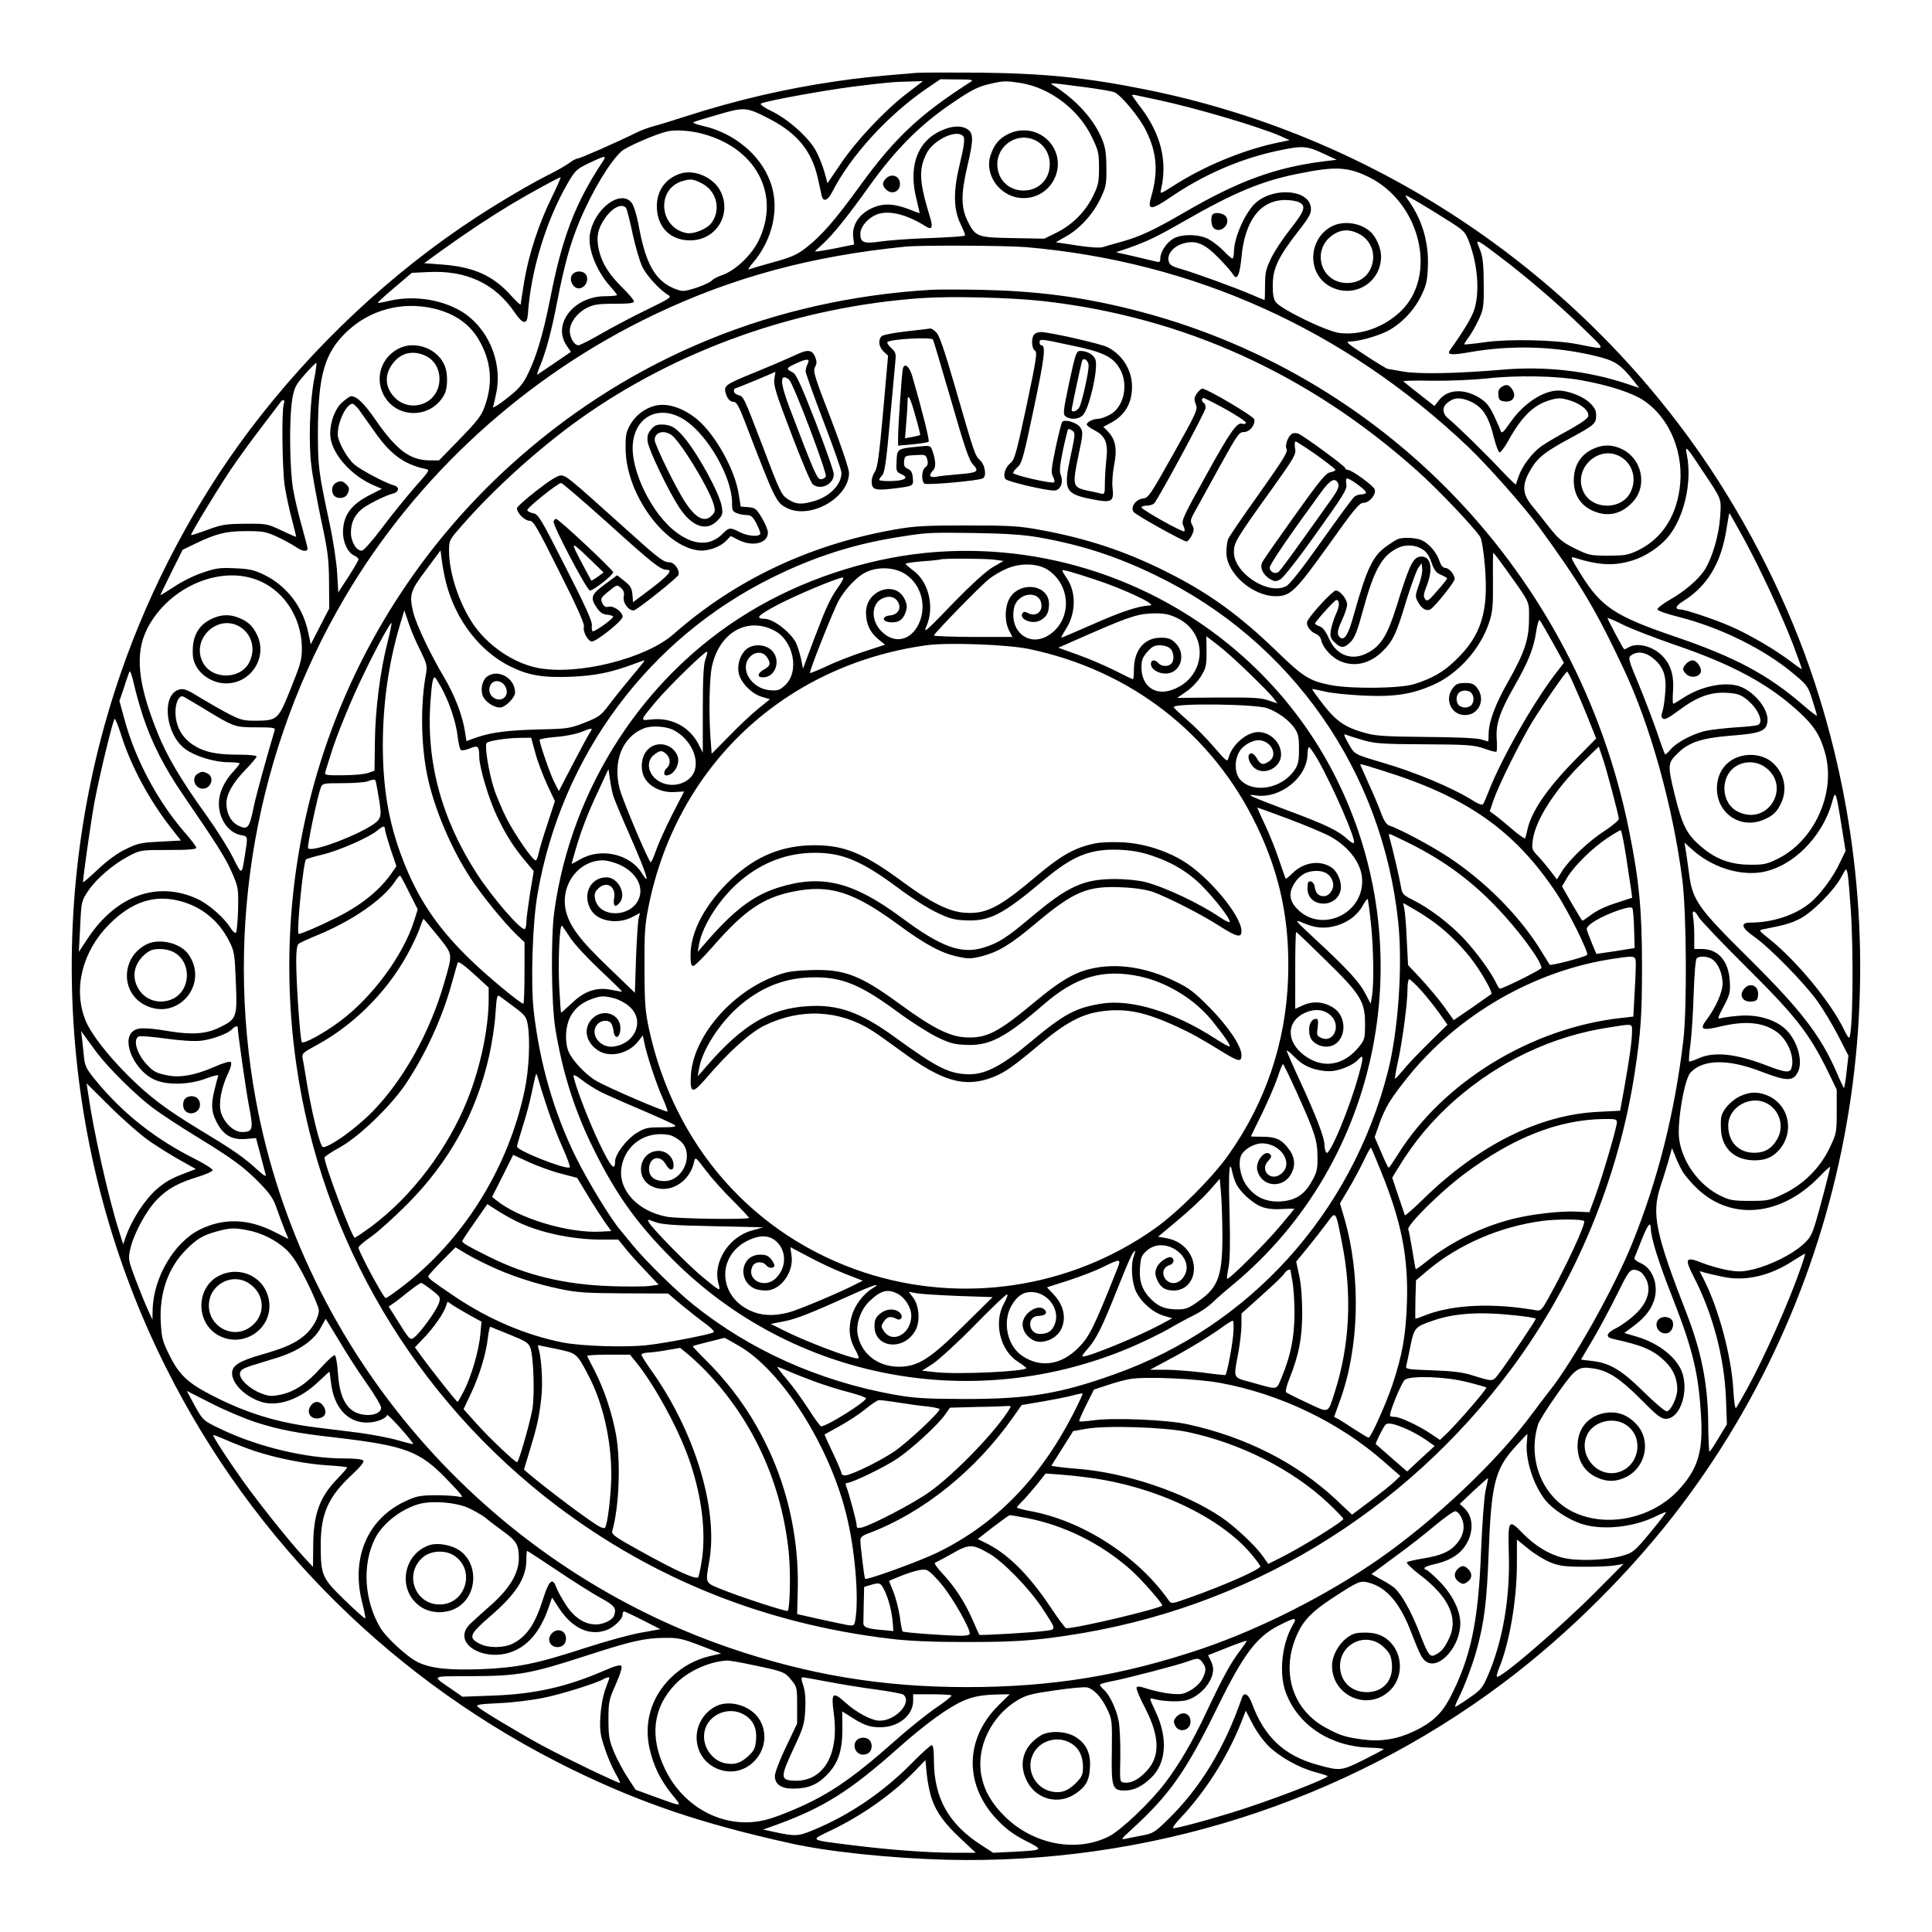 <?xml version="1.0" standalone="no"?>
<!DOCTYPE svg PUBLIC "-//W3C//DTD SVG 20010904//EN"
 "http://www.w3.org/TR/2001/REC-SVG-20010904/DTD/svg10.dtd">
<svg version="1.0" xmlns="http://www.w3.org/2000/svg"
 width="1024pt" height="1024pt" viewBox="0 0 1024 1024"
 preserveAspectRatio="xMidYMid meet">
<g transform="translate(0,1024) scale(0.1,-0.1)"
fill="#000000" stroke="none">
<path d="M4860 9854 c-244 -20 -313 -28 -429 -45 -269 -39 -533 -101 -791
-184 -74 -24 -155 -49 -180 -55 -25 -7 -63 -21 -85 -32 -92 -46 -300 -138
-313 -138 -7 0 -28 -11 -45 -24 -18 -13 -61 -38 -97 -56 -99 -49 -262 -145
-390 -228 -454 -295 -877 -692 -1211 -1137 -283 -376 -522 -827 -678 -1280
-417 -1206 -331 -2545 237 -3680 465 -931 1217 -1675 2157 -2135 366 -178 685
-286 1155 -390 201 -45 530 -79 825 -87 1065 -27 2106 303 2950 935 350 262
695 607 957 957 923 1233 1183 2858 697 4345 -136 416 -348 840 -603 1209
-693 999 -1753 1697 -2941 1936 -312 63 -534 86 -885 90 -157 1 -305 1 -330
-1z m286 -47 c-272 -174 -403 -297 -588 -552 -132 -182 -205 -266 -287 -329
-46 -36 -78 -50 -166 -74 -61 -17 -119 -34 -130 -38 -14 -6 -9 4 18 36 85 100
127 236 108 355 -26 173 -181 324 -377 368 -32 7 -54 16 -48 19 5 4 64 22 131
41 141 41 149 40 273 -24 146 -76 223 -170 255 -315 8 -38 18 -79 20 -91 8
-35 32 -27 55 18 98 192 294 407 499 548 l75 51 90 -1 c74 0 88 -2 72 -12z
m-343 -65 c-118 -92 -267 -250 -349 -373 l-68 -100 -16 58 c-9 32 -28 81 -43
109 -35 70 -147 171 -236 214 -41 20 -65 37 -58 41 25 14 329 69 482 89 193
24 221 26 308 28 l69 2 -89 -68z m607 58 c155 -25 307 -140 377 -286 35 -72
38 -86 38 -164 0 -76 -4 -93 -32 -150 -41 -83 -110 -152 -193 -193 l-65 -32
-165 3 c-190 3 -199 7 -240 87 -37 75 -38 145 -1 302 33 141 31 171 -8 192
-32 17 -82 13 -136 -13 -126 -58 -172 -193 -126 -368 9 -38 16 -68 15 -68 -2
0 -25 8 -51 19 -71 27 -118 33 -165 21 -89 -24 -144 -91 -136 -165 l5 -41
-103 -21 c-57 -11 -104 -18 -104 -16 0 2 19 20 41 40 53 48 133 147 241 299
143 200 270 328 438 443 110 75 143 92 210 107 70 16 82 16 160 4z m325 -20
c86 -11 164 -24 174 -30 39 -21 132 -134 165 -202 59 -119 66 -220 26 -357
-19 -67 2 -66 106 5 175 119 365 201 557 243 139 30 161 29 247 -11 l75 -35
-60 -7 c-266 -33 -461 -104 -760 -279 -147 -85 -221 -120 -316 -147 -41 -11
-86 -24 -101 -29 -17 -6 -67 -3 -140 8 l-112 17 54 31 c74 41 144 119 183 201
29 61 32 75 31 162 0 73 -5 108 -22 150 -42 105 -136 210 -258 287 -25 16 -27
16 151 -7z m405 -70 c204 -44 535 -142 649 -192 l46 -21 -81 -17 c-178 -40
-379 -124 -538 -227 -63 -40 -68 -42 -63 -21 36 151 1 295 -105 436 -27 35
-48 65 -48 68 0 2 10 2 23 -1 12 -3 65 -14 117 -25z m-2433 -175 c296 -70 435
-323 313 -572 -37 -75 -120 -154 -187 -179 -27 -9 -52 -22 -58 -29 -17 -20
-128 -59 -159 -57 -17 2 -49 14 -72 27 -82 48 -126 136 -160 326 -10 52 -25
100 -36 114 -58 74 -198 -31 -221 -165 -14 -75 34 -197 109 -280 19 -21 34
-40 34 -44 0 -3 -28 -6 -62 -6 -166 0 -282 -148 -205 -261 l23 -34 -85 -58
c-47 -32 -89 -60 -93 -63 -4 -3 2 17 13 43 32 75 64 195 93 348 37 189 68 304
117 421 66 158 162 318 223 372 28 25 181 91 241 105 41 10 112 6 172 -8z
m1401 -22 c6 -12 0 -57 -20 -138 -37 -152 -35 -245 5 -326 14 -29 24 -55 22
-57 -5 -5 -81 -10 -240 -16 -71 -3 -165 -10 -208 -16 -89 -13 -107 -6 -107 41
0 41 50 94 102 107 63 16 152 -9 245 -68 31 -20 39 -6 24 43 -59 194 -63 256
-21 342 37 77 173 137 198 88z m-1914 -130 c-146 -221 -215 -402 -279 -732
-38 -190 -76 -316 -126 -411 -22 -41 -48 -70 -106 -114 -42 -33 -73 -52 -70
-42 4 9 12 46 19 82 30 163 -49 341 -187 424 -108 64 -253 85 -380 56 -33 -8
-61 -13 -63 -11 -2 1 38 38 89 81 l92 78 84 4 c205 11 357 -60 463 -217 42
-61 64 -63 68 -6 15 230 97 497 211 694 40 68 47 75 114 107 86 41 95 42 71 7z
m4054 -78 c281 -133 376 -528 173 -718 -89 -83 -209 -125 -320 -112 -70 8
-314 127 -340 165 -11 16 -16 45 -15 90 0 85 28 146 128 275 67 86 77 104 74
134 -8 94 -189 112 -289 29 -56 -47 -119 -186 -119 -264 0 -19 -4 -34 -8 -34
-4 0 -26 18 -47 41 -22 22 -58 50 -80 62 -50 26 -136 28 -183 4 -37 -20 -72
-71 -72 -106 0 -20 -4 -22 -24 -17 -14 3 -66 16 -118 28 l-93 21 65 22 c102
36 152 60 298 144 262 150 410 212 601 250 195 40 262 37 369 -14z m-4324
-112 c-67 -136 -120 -296 -145 -441 -10 -63 -19 -119 -19 -125 0 -6 -22 14
-50 45 -95 107 -200 154 -369 166 l-93 7 98 71 c125 90 255 176 365 242 92 55
250 142 260 142 3 0 -18 -48 -47 -107z m4772 -135 c65 -42 72 -50 92 -104 44
-119 55 -258 27 -352 -13 -42 -55 -113 -130 -218 -18 -25 7 -28 108 -10 219
38 448 31 661 -20 107 -26 133 -43 206 -134 l28 -36 -66 22 c-203 68 -430 94
-655 75 -240 -21 -452 -25 -532 -10 -38 7 -74 13 -80 14 -5 0 -59 33 -120 73
-96 63 -106 72 -80 72 42 0 135 25 190 51 73 34 147 109 185 186 29 58 35 81
38 158 6 126 -29 247 -99 347 -11 14 -19 29 -19 32 0 6 122 -67 246 -146z
m-811 110 c39 -18 31 -45 -45 -141 -38 -48 -84 -117 -102 -154 -28 -58 -33
-77 -33 -145 0 -43 -1 -78 -3 -78 -2 0 -34 13 -70 29 -81 35 -295 113 -374
136 -47 13 -59 21 -64 42 -9 35 23 75 73 91 68 22 116 3 193 -76 36 -37 70
-76 76 -87 20 -34 35 -4 44 91 18 196 100 303 232 304 26 0 59 -5 73 -12z
m-3567 -30 c5 -7 21 -69 35 -137 15 -69 38 -148 52 -176 23 -48 95 -125 140
-151 16 -9 -2 -20 -116 -75 -74 -36 -182 -93 -241 -127 -59 -34 -114 -62 -122
-62 -22 0 -46 40 -46 76 0 44 38 95 90 122 37 18 60 22 147 22 77 0 103 3 103
13 0 7 -27 39 -61 72 -72 72 -108 128 -125 201 -15 66 -6 113 33 168 40 57 89
80 111 54z m4619 -249 c148 -111 317 -256 448 -383 134 -131 137 -121 -25 -90
-120 23 -357 28 -485 11 -60 -9 -112 -14 -114 -12 -1 2 9 19 23 37 14 19 38
61 53 93 26 56 28 68 27 190 0 95 -5 142 -17 174 -10 24 -17 45 -17 47 0 11
22 -2 107 -67z m-2497 41 c890 -77 1686 -437 2340 -1057 106 -101 296 -316
377 -426 220 -302 301 -437 451 -757 141 -300 260 -731 309 -1115 22 -175 25
-680 5 -850 -46 -385 -135 -739 -271 -1075 -96 -238 -318 -633 -439 -783 -22
-29 -65 -84 -94 -124 -185 -249 -510 -557 -809 -766 -275 -191 -624 -368 -934
-474 -422 -143 -797 -205 -1250 -205 -449 0 -839 65 -1258 208 -1296 445
-2264 1564 -2511 2904 -168 915 0 1862 472 2664 378 643 957 1172 1637 1497
416 199 835 312 1335 362 82 8 534 6 640 -3z m-3142 -325 c118 -28 199 -87
249 -182 59 -110 65 -223 20 -343 -16 -44 -42 -77 -130 -167 l-110 -113 -51 0
c-103 1 -175 55 -285 214 -63 91 -100 126 -131 126 -5 0 -25 -14 -45 -31 -38
-33 -65 -104 -65 -168 0 -97 107 -222 235 -275 l39 -17 -59 -30 c-104 -52
-146 -109 -147 -199 0 -56 25 -109 60 -125 12 -5 22 -14 22 -20 0 -5 -24 -47
-54 -93 l-53 -82 -6 102 c-3 57 -21 176 -41 268 -58 272 -61 296 -61 480 1
299 35 419 151 530 123 118 294 164 462 125z m-633 -376 c-23 -119 -30 -335
-15 -455 6 -54 30 -184 52 -289 36 -167 41 -207 42 -330 l1 -140 -49 -95 -49
-95 -13 61 c-27 135 -113 248 -233 307 -54 26 -78 32 -155 35 -79 4 -102 1
-171 -23 -44 -14 -113 -48 -152 -75 -40 -26 -73 -46 -73 -44 0 2 27 57 59 122
l59 118 64 31 c114 55 165 68 273 68 92 0 105 -3 168 -32 38 -18 81 -42 97
-53 32 -23 60 -26 60 -7 0 6 -14 59 -30 117 -17 58 -38 148 -47 200 -18 112
-21 372 -4 474 11 62 17 75 68 133 31 35 58 62 60 59 2 -2 -3 -41 -12 -87z
m6714 -4 c146 -26 270 -66 332 -107 142 -95 218 -284 191 -471 -22 -153 -98
-264 -220 -324 -51 -24 -68 -28 -158 -28 -96 0 -103 2 -177 38 -66 33 -85 49
-134 110 -31 40 -73 93 -95 119 -49 60 -52 109 -8 184 37 66 76 98 208 169
133 72 142 80 142 123 0 27 -8 42 -35 68 -36 34 -114 64 -166 64 -80 0 -186
-70 -254 -169 -37 -53 -46 -61 -51 -45 -3 10 -20 48 -36 82 -23 49 -40 70 -74
92 -83 52 -171 48 -217 -11 l-24 -31 -79 62 c-44 34 -82 65 -86 69 -4 3 64 5
150 3 90 -1 214 4 292 12 157 18 374 14 499 -9z m-592 -110 c70 -30 102 -76
132 -198 10 -39 23 -73 29 -75 5 -1 26 25 45 60 76 136 138 195 231 220 38 10
53 9 99 -5 59 -19 101 -55 95 -83 -2 -12 -42 -40 -104 -74 -56 -30 -120 -68
-143 -84 -50 -35 -103 -106 -122 -161 -7 -22 -14 -42 -15 -43 -1 -2 -35 31
-76 74 -87 93 -242 244 -280 274 -32 25 -36 60 -10 82 35 31 67 34 119 13z
m-6283 -17 c-12 -37 -8 -347 5 -433 7 -44 23 -122 37 -173 13 -52 24 -95 24
-97 0 -2 -35 13 -77 33 -76 36 -81 37 -193 36 -103 -1 -124 -4 -200 -32 -46
-17 -86 -30 -87 -28 -5 4 129 225 206 341 41 61 115 163 165 228 50 65 95 125
101 133 15 22 27 17 19 -8z m399 -30 c13 -18 50 -71 83 -117 83 -119 156 -172
267 -196 27 -5 27 -6 -54 -97 -44 -51 -122 -146 -171 -212 -50 -67 -99 -122
-108 -124 -29 -5 -60 45 -60 95 0 49 16 87 52 120 27 25 127 76 171 87 32 8
36 35 6 43 -45 12 -177 82 -212 112 -39 35 -87 122 -87 159 0 67 46 162 79
162 5 0 21 -15 34 -32z m7124 -328 c100 -150 97 -141 90 -240 -6 -95 -41 -215
-81 -279 -33 -52 -108 -116 -186 -160 -36 -21 -65 -43 -65 -50 0 -8 42 -23
113 -41 224 -57 456 -172 612 -304 69 -58 74 -65 96 -136 13 -41 24 -78 24
-83 0 -4 -36 23 -79 61 -181 156 -359 251 -671 357 -322 110 -393 157 -503
334 -50 81 -55 93 -35 86 134 -42 212 -46 312 -15 65 20 137 67 182 118 88
101 134 291 105 440 -11 56 -5 50 86 -88z m214 -352 c89 -163 200 -402 263
-565 25 -67 46 -125 46 -128 0 -4 -26 14 -57 38 -84 64 -223 145 -322 188 -88
38 -241 89 -266 89 -29 0 -24 19 12 41 132 81 206 204 234 387 7 45 14 82 15
82 2 0 35 -60 75 -132z m-7904 -213 c156 -46 263 -199 263 -373 0 -59 -8 -85
-59 -212 -67 -166 -70 -169 -187 -170 -64 0 -80 4 -145 38 -41 21 -108 60
-151 86 -62 39 -82 47 -105 42 -99 -22 -79 -238 30 -317 53 -38 154 -69 228
-69 32 0 59 -3 59 -6 0 -4 -16 -25 -36 -46 -47 -52 -74 -112 -74 -166 0 -83
50 -155 116 -168 38 -7 38 -5 24 -94 -19 -123 -16 -122 -66 -24 -24 49 -88
150 -141 224 -135 187 -211 317 -260 441 -103 257 -118 413 -55 542 103 209
356 332 559 272z m7535 -351 c312 -106 506 -211 668 -362 76 -70 111 -126 135
-219 55 -209 -60 -460 -253 -555 -57 -28 -74 -32 -146 -31 -99 0 -176 27 -249
87 -85 69 -109 115 -150 281 -40 164 -39 171 20 227 57 55 128 77 279 89 156
12 187 24 192 77 6 61 -65 152 -144 183 -77 29 -208 3 -304 -61 -25 -16 -48
-30 -51 -30 -4 0 -4 28 -2 63 7 79 -9 138 -50 184 -51 57 -138 81 -187 51 -10
-7 -21 -10 -23 -8 -9 11 -87 158 -87 164 0 3 36 -12 80 -34 43 -22 166 -69
272 -106z m-102 -80 c50 -45 65 -94 55 -188 -3 -38 -10 -79 -15 -91 -6 -16 -5
-27 4 -34 9 -7 31 4 83 43 96 72 168 99 254 94 54 -3 73 -9 103 -32 63 -48 98
-126 62 -139 -8 -3 -58 -9 -113 -12 -54 -4 -123 -11 -153 -17 -68 -12 -163
-61 -196 -101 -14 -16 -27 -28 -29 -25 -2 2 -23 58 -45 124 -23 65 -66 179
-97 253 -53 127 -55 135 -37 148 34 25 81 16 124 -23z m-8011 -304 c47 -140
112 -267 208 -408 191 -279 230 -342 263 -418 33 -77 34 -83 32 -194 -2 -63
-7 -119 -11 -123 -5 -5 -18 7 -30 26 -33 53 -116 126 -176 153 -209 96 -426
19 -576 -204 l-51 -77 7 135 c6 134 7 135 43 189 44 65 132 140 215 184 62 32
63 32 210 32 107 0 147 3 147 12 0 6 -25 40 -56 75 -148 169 -269 395 -327
615 l-24 88 24 70 c12 39 26 77 29 85 4 8 14 -21 24 -66 10 -45 32 -123 49
-174z m310 51 c172 -105 173 -106 289 -106 87 0 102 -2 98 -15 -49 -165 -98
-343 -112 -410 -22 -108 -31 -120 -79 -97 -40 19 -65 65 -65 119 0 49 36 112
101 178 32 33 59 65 59 70 0 6 -39 10 -95 10 -120 0 -184 14 -243 53 -60 40
-92 101 -92 173 0 47 16 84 37 84 3 0 49 -27 102 -59z m-426 -149 c52 -164
149 -344 265 -492 l51 -65 -112 -6 c-101 -5 -118 -9 -181 -40 -44 -21 -99 -61
-148 -108 -43 -40 -78 -71 -78 -67 0 28 44 335 60 421 28 149 100 445 108 445
4 0 20 -40 35 -88z m9117 -476 l22 -136 -30 -62 c-36 -78 -107 -173 -161 -216
-78 -63 -198 -102 -313 -102 -56 0 -49 -27 20 -75 81 -57 267 -246 335 -342
32 -45 82 -128 111 -185 l53 -103 -10 -88 c-5 -48 -12 -86 -14 -83 -3 3 -20
38 -37 79 -87 200 -190 333 -466 607 -274 271 -301 309 -319 460 -7 52 -15
108 -18 124 l-5 30 47 -42 c97 -85 231 -130 347 -117 169 20 338 184 390 379
16 60 20 49 48 -128z m49 -440 c17 -241 11 -686 -9 -686 -3 0 -14 17 -24 38
-70 148 -255 372 -404 490 -48 38 -51 42 -30 46 120 23 150 32 201 58 67 36
180 151 217 221 25 47 25 47 32 20 4 -16 11 -100 17 -187z m-8854 38 c112 -29
204 -103 258 -209 29 -57 31 -67 37 -220 8 -187 5 -196 -85 -240 -70 -35 -146
-41 -267 -21 -132 22 -173 21 -198 -4 -55 -55 17 -208 120 -253 67 -30 184
-27 273 7 42 16 67 21 64 13 -3 -6 -13 -43 -22 -82 -19 -77 -13 -121 25 -183
33 -53 76 -74 141 -69 l56 5 23 -87 c12 -47 25 -95 28 -106 4 -14 -9 -7 -44
25 -69 64 -128 105 -294 205 -193 117 -276 180 -391 294 -113 113 -200 226
-227 296 -65 166 -15 364 127 506 120 120 239 159 376 123z m8049 -86 c11 -18
126 -139 256 -268 258 -256 329 -347 428 -548 l47 -97 0 -115 c0 -112 -1 -117
-37 -193 -51 -107 -138 -194 -245 -245 -74 -35 -83 -37 -178 -37 -90 0 -106 3
-158 28 -112 56 -200 176 -217 299 -12 85 27 318 60 353 66 71 200 73 373 6
138 -53 170 -53 196 -4 28 55 0 161 -59 222 -55 56 -153 86 -254 77 -39 -3
-81 -9 -93 -12 -22 -6 -21 -3 13 62 33 63 36 75 32 135 -6 105 -61 169 -147
169 l-41 0 0 69 c0 38 -3 83 -6 100 -8 40 7 40 30 -1z m72 -223 c31 -21 54
-76 54 -128 0 -47 -37 -129 -87 -195 -37 -49 -21 -56 78 -32 132 31 225 22
297 -30 60 -43 97 -139 76 -194 -9 -23 -34 -20 -126 15 -167 65 -283 77 -367
39 -24 -11 -46 -18 -48 -16 -3 2 0 44 7 93 6 48 14 169 17 268 4 114 10 183
17 187 18 13 60 9 82 -7z m-7816 -360 c0 -28 44 -336 60 -419 24 -122 20 -136
-37 -136 -45 0 -97 50 -113 108 -12 48 4 132 42 210 12 26 17 47 11 53 -5 5
-41 -5 -90 -27 -100 -43 -177 -57 -244 -44 -60 12 -76 20 -110 57 -55 58 -77
137 -42 150 9 3 74 -2 144 -12 82 -11 148 -15 185 -11 60 7 146 39 165 62 11
13 29 19 29 9z m-750 -130 c63 -84 211 -231 300 -297 41 -31 143 -98 225 -148
201 -123 257 -165 340 -249 56 -58 74 -84 91 -134 12 -34 31 -85 42 -113 l21
-51 -77 39 c-137 69 -265 73 -391 12 -138 -68 -249 -256 -252 -429 l-1 -50
-25 55 c-14 30 -43 102 -65 160 -38 101 -39 107 -28 158 18 82 85 206 143 265
56 57 112 88 221 121 38 12 71 27 73 33 2 6 -38 32 -89 58 -213 106 -387 243
-531 419 -49 60 -57 75 -62 125 -3 31 -8 74 -10 96 l-5 40 18 -25 c9 -13 37
-51 62 -85z m285 -475 c44 -30 116 -75 161 -100 l82 -46 -62 -24 c-69 -26 -99
-44 -142 -80 -66 -57 -135 -162 -169 -260 l-12 -35 -22 70 c-58 182 -137 537
-165 737 l-7 46 128 -127 c70 -69 164 -151 208 -181z m8128 -167 c14 -21 48
-60 76 -86 181 -169 443 -142 644 66 31 32 57 56 57 52 0 -13 -52 -211 -76
-292 -22 -72 -31 -87 -72 -123 -60 -52 -168 -105 -256 -127 -59 -14 -79 -15
-139 -5 -38 7 -99 24 -134 38 -90 36 -96 25 -46 -73 101 -195 162 -426 171
-645 l5 -137 -43 -71 c-23 -39 -45 -72 -49 -74 -3 -2 -6 62 -7 142 -1 212 -35
387 -116 594 -163 419 -184 523 -139 664 11 32 30 93 42 134 l21 75 19 -47
c10 -26 29 -65 42 -85z m-173 -296 c0 -47 41 -178 114 -363 109 -278 139 -404
152 -631 11 -189 -17 -279 -120 -391 -144 -155 -393 -203 -569 -110 -156 83
-231 278 -175 458 6 19 52 92 102 162 99 140 111 148 197 134 74 -12 138 -54
245 -162 85 -86 108 -104 133 -104 82 0 130 166 77 268 -37 71 -124 135 -226
166 l-71 21 50 37 c62 47 96 91 111 146 20 78 -13 162 -76 188 -20 9 -34 20
-31 27 3 7 20 49 38 95 32 82 49 102 49 59z m-7440 -7 c76 -14 151 -52 205
-101 35 -33 63 -75 111 -171 35 -70 64 -139 64 -153 0 -39 -35 -99 -77 -134
-51 -42 -104 -66 -231 -102 -114 -33 -152 -57 -152 -97 0 -56 69 -124 154
-152 87 -28 205 12 303 106 32 30 58 54 59 54 1 0 4 -25 8 -56 15 -133 87
-214 191 -214 46 0 100 20 107 40 3 9 138 -142 138 -154 0 -1 -36 7 -80 20
-45 13 -135 30 -200 39 -66 8 -174 22 -240 30 -205 26 -369 77 -552 172 -122
63 -169 107 -219 208 -38 76 -42 93 -47 177 -8 154 39 289 134 384 57 58 91
78 166 98 65 18 90 19 158 6z m8236 -196 c-62 -180 -194 -478 -286 -645 -29
-52 -55 -98 -59 -102 -5 -4 -11 40 -14 99 -11 179 -77 424 -154 578 l-25 49
24 -7 c12 -4 57 -14 98 -23 120 -26 251 4 376 86 33 21 60 37 61 36 2 -1 -8
-33 -21 -71z m-843 -32 c57 -63 42 -147 -39 -221 -29 -27 -74 -59 -99 -71 -51
-25 -58 -47 -17 -56 160 -35 214 -59 277 -119 44 -43 65 -92 65 -150 -1 -44
-35 -115 -56 -115 -10 0 -66 47 -124 105 -118 116 -180 152 -275 162 -30 3
-55 7 -55 7 0 1 29 50 64 109 35 59 92 166 127 237 57 116 67 130 90 130 14 0
33 -8 42 -18z m-6905 -359 c38 -65 104 -167 146 -226 42 -60 76 -117 76 -128
0 -41 -90 -53 -146 -19 -50 31 -76 97 -83 203 -3 51 -11 92 -17 94 -6 2 -38
-28 -72 -65 -74 -84 -141 -129 -215 -144 -47 -10 -61 -9 -103 7 -61 23 -117
76 -112 106 2 17 16 26 58 40 30 9 95 29 143 44 110 35 192 91 227 158 14 26
26 47 26 47 1 0 33 -53 72 -117z m-443 -431 c126 -40 216 -58 430 -82 365 -43
440 -71 585 -222 82 -85 91 -98 65 -91 -16 4 -73 8 -125 8 -85 -1 -102 -4
-162 -32 -201 -94 -289 -301 -228 -538 11 -43 18 -80 16 -83 -3 -2 -52 42
-110 98 -120 117 -126 130 -126 294 0 164 41 255 168 372 40 37 63 65 58 72
-5 8 -41 12 -105 12 -195 0 -449 60 -645 153 -101 48 -99 46 -150 138 l-36 67
132 -67 c73 -37 178 -81 233 -99z m-7 -152 c117 -39 274 -70 394 -77 54 -3 98
-8 98 -11 0 -3 -24 -31 -54 -62 -94 -98 -126 -189 -126 -360 l-1 -105 -51 55
c-73 79 -234 280 -321 402 -77 108 -157 231 -157 241 0 3 30 -8 66 -24 36 -16
105 -43 152 -59z m6745 48 c-10 -90 33 -227 97 -308 38 -48 119 -102 190 -126
111 -37 280 -20 402 42 26 13 48 22 48 18 0 -3 -38 -52 -85 -109 -80 -96 -89
-104 -143 -120 -85 -25 -243 -31 -320 -11 -73 18 -149 65 -212 130 -74 77 -78
71 -73 -106 8 -234 -32 -466 -110 -647 -29 -68 -38 -78 -102 -122 -38 -27 -71
-47 -72 -45 -2 2 5 21 16 42 31 61 77 182 99 264 38 138 53 253 62 505 14 368
33 445 137 562 36 40 67 73 68 73 1 0 0 -19 -2 -42z m-219 -258 c-8 -37 -18
-177 -24 -320 -14 -377 -55 -569 -167 -783 -43 -81 -94 -128 -188 -173 -89
-42 -174 -56 -269 -44 -92 12 -122 21 -196 61 -181 96 -244 301 -154 498 32
72 79 120 179 186 147 96 154 99 202 86 94 -26 164 -108 224 -266 46 -119 58
-141 83 -155 69 -37 176 87 176 205 0 71 -43 156 -115 228 -31 31 -61 57 -66
57 -5 0 -9 4 -9 9 0 5 23 14 50 20 97 21 155 63 185 133 26 65 17 127 -26 167
l-22 20 74 70 c41 38 75 68 76 67 1 0 -5 -30 -13 -66z m-5390 -93 c32 -15 72
-38 90 -52 17 -15 59 -47 94 -72 70 -51 82 -71 82 -142 0 -78 -47 -158 -143
-244 -45 -39 -96 -86 -114 -103 -110 -106 88 -217 245 -138 76 38 132 113 171
227 l17 50 32 -49 c72 -114 166 -158 259 -123 37 14 83 58 83 81 0 10 3 18 8
17 4 0 49 -21 100 -47 l92 -47 -100 -18 c-55 -9 -189 -46 -297 -81 -260 -85
-361 -105 -553 -113 -172 -6 -267 4 -335 37 -56 27 -169 131 -200 184 -86 146
-96 337 -26 474 41 80 143 158 238 182 71 17 192 7 257 -23z m5262 -51 c22
-45 12 -96 -27 -140 -35 -41 -85 -62 -181 -77 -40 -7 -77 -15 -81 -19 -5 -4
27 -35 70 -68 153 -116 205 -230 153 -337 -24 -50 -39 -68 -69 -84 -32 -18
-40 -8 -91 124 -42 107 -91 194 -128 228 -10 9 -42 30 -71 45 l-52 29 123 91
c68 49 164 124 213 166 50 41 98 76 108 76 10 0 24 -14 33 -34z m474 -238 c45
-18 77 -22 175 -22 66 -1 140 3 165 7 l45 8 -140 -141 c-188 -190 -516 -472
-531 -457 -3 3 2 22 10 42 56 133 96 365 96 557 l0 128 62 -50 c34 -28 87 -60
118 -72z m-5268 -41 c84 -57 188 -122 231 -146 77 -42 86 -55 71 -96 -9 -22
-57 -45 -95 -45 -60 0 -115 36 -159 103 -22 34 -46 77 -52 95 -19 52 -38 36
-68 -58 -42 -136 -87 -203 -161 -241 -50 -25 -133 -25 -179 0 -59 31 -52 49
59 145 138 119 191 203 191 301 0 25 2 45 4 45 2 0 73 -46 158 -103z m3900
-290 c-59 -101 -75 -262 -35 -363 67 -171 236 -281 443 -287 43 -1 76 -5 74
-8 -2 -3 -51 -29 -109 -58 -117 -58 -123 -58 -245 -24 -175 49 -279 147 -345
326 -18 48 -41 61 -52 30 -92 -268 -222 -481 -395 -649 -69 -67 -77 -72 -138
-83 -36 -7 -76 -15 -90 -18 -20 -5 -12 6 35 48 205 187 291 309 462 659 134
272 203 364 320 424 88 45 101 46 75 3z m-3139 -109 l109 -42 -56 -13 c-81
-18 -152 -58 -212 -117 -102 -102 -141 -233 -112 -370 21 -94 57 -169 120
-247 56 -69 62 -68 -95 -11 l-98 36 -43 66 c-24 36 -56 97 -72 135 -25 61 -29
83 -29 170 0 94 2 105 39 188 25 57 35 92 29 98 -6 6 -38 -2 -89 -25 -198 -86
-367 -125 -591 -133 l-162 -6 -53 37 c-113 78 -123 71 105 72 243 1 308 12
609 110 235 76 303 92 412 93 70 1 92 -4 189 -41z m2858 -29 c-49 -65 -84
-128 -177 -324 -75 -160 -145 -278 -221 -378 -77 -101 -233 -249 -295 -280
-174 -88 -403 -43 -554 107 -70 70 -108 137 -123 218 -27 148 53 312 191 396
48 28 74 35 201 53 81 12 157 19 170 15 35 -8 77 -54 106 -116 25 -53 26 -61
24 -220 -3 -194 2 -210 68 -210 49 0 92 21 141 68 80 77 89 211 23 350 -34 72
-34 74 -13 68 53 -15 146 -18 182 -6 72 23 136 100 136 162 0 13 -6 35 -14 49
l-13 26 101 40 c55 22 102 38 104 37 2 -1 -15 -26 -37 -55z m-197 -61 c20 -28
20 -42 0 -84 -10 -21 -34 -45 -61 -61 -39 -23 -52 -25 -108 -20 -34 3 -88 15
-120 25 -42 14 -58 16 -61 8 -3 -7 17 -55 45 -108 78 -151 81 -255 10 -333
-43 -47 -84 -68 -121 -63 -23 3 -23 3 -20 138 1 74 -3 160 -9 190 -13 64 -48
137 -78 164 -12 11 -21 22 -21 26 0 4 28 13 63 19 82 16 351 86 402 105 54 20
61 19 79 -6z m-2384 -13 c163 -34 170 -37 204 -79 30 -36 31 -42 31 -134 l0
-97 -59 -124 c-33 -68 -59 -137 -59 -154 0 -44 33 -67 95 -67 79 0 128 19 178
70 62 62 85 128 85 247 l-1 92 26 -16 c83 -55 116 -68 175 -68 97 0 175 63
175 141 l0 34 98 0 c54 0 102 -3 105 -6 3 -4 -32 -32 -78 -63 -46 -31 -148
-112 -225 -181 -242 -214 -367 -296 -580 -381 -81 -32 -123 -43 -182 -47 -187
-11 -367 100 -454 283 -81 170 -64 321 52 445 66 71 182 124 279 129 11 0 72
-10 135 -24z m-760 -68 c0 -1 -10 -30 -22 -62 -13 -36 -23 -94 -26 -145 -4
-73 0 -96 23 -165 14 -44 40 -104 56 -132 17 -29 28 -53 25 -53 -14 0 -303
139 -410 197 -135 74 -324 187 -344 207 -11 11 10 14 115 19 70 3 175 16 233
28 95 19 283 78 320 100 15 8 30 12 30 6z m1160 -21 c69 -13 184 -32 255 -41
72 -10 136 -22 143 -27 49 -40 -40 -138 -125 -138 -43 0 -122 42 -181 95 -70
63 -78 55 -62 -63 28 -217 -59 -359 -215 -350 -69 4 -69 20 1 170 53 113 58
130 62 208 3 59 -1 98 -11 128 -10 29 -11 42 -3 42 6 0 67 -11 136 -24z m903
-124 c-184 -182 -183 -432 2 -617 42 -43 88 -75 144 -103 94 -48 94 -48 -70
-57 l-105 -5 -62 40 c-174 112 -251 249 -252 448 0 57 -4 82 -12 82 -6 0 -53
-42 -104 -94 -151 -154 -332 -277 -524 -356 -79 -33 -95 -34 -210 -9 l-55 12
78 28 c245 90 384 178 637 403 143 127 266 217 345 251 51 23 103 32 183 34
l64 1 -59 -58z m1430 -216 c59 -58 164 -117 250 -139 33 -9 61 -18 63 -20 11
-11 -321 -138 -516 -197 -133 -41 -280 -80 -301 -80 -7 0 7 21 32 48 135 141
255 329 329 516 l23 59 35 -68 c19 -38 57 -91 85 -119z m-1785 -279 c27 -76
68 -132 157 -215 l77 -72 -108 0 c-141 0 -348 15 -547 40 -231 29 -224 25
-120 75 169 80 329 193 448 314 l60 62 7 -74 c4 -41 16 -99 26 -130z"/>
<path d="M5342 9529 c-47 -24 -73 -55 -92 -112 -35 -109 56 -227 175 -227 144
0 231 160 152 279 -51 76 -150 102 -235 60z m148 -34 c46 -24 74 -71 74 -126
0 -79 -59 -139 -139 -139 -80 0 -139 60 -139 139 0 105 111 174 204 126z"/>
<path d="M4696 9294 c-9 -8 -16 -22 -16 -29 0 -7 7 -21 16 -29 30 -30 74 -13
74 29 0 42 -44 59 -74 29z"/>
<path d="M3607 9320 c-84 -26 -132 -99 -125 -190 7 -99 74 -163 173 -164 138
-2 225 135 165 258 -35 74 -138 120 -213 96z m113 -52 c76 -39 102 -133 55
-204 -23 -36 -97 -67 -138 -59 -144 30 -159 233 -21 275 45 13 57 12 104 -12z"/>
<path d="M3030 8779 c-15 -28 12 -72 42 -67 29 4 48 38 37 66 -11 30 -64 31
-79 1z"/>
<path d="M6427 9103 c-11 -11 -8 -58 5 -71 33 -33 91 16 68 57 -10 20 -58 30
-73 14z"/>
<path d="M7058 9040 c-124 -66 -131 -246 -14 -315 125 -73 276 13 276 156 0
43 -26 104 -57 131 -53 48 -143 60 -205 28z m142 -38 c71 -35 98 -116 63 -189
-22 -46 -67 -73 -123 -73 -145 0 -193 184 -68 260 41 25 82 25 128 2z"/>
<path d="M4935 8704 c-830 -50 -1575 -354 -2185 -890 -913 -802 -1354 -2005
-1179 -3219 133 -929 630 -1768 1381 -2337 517 -390 1106 -625 1768 -704 102
-12 221 -17 405 -17 240 0 343 6 530 34 947 140 1787 645 2361 1421 334 451
563 1003 649 1566 32 212 38 307 38 557 0 297 -14 452 -68 720 -272 1361
-1304 2438 -2653 2769 -264 65 -496 94 -787 100 -110 2 -227 2 -260 0z m595
-60 c742 -84 1406 -385 1981 -899 107 -95 300 -298 334 -350 8 -11 19 -80 25
-152 21 -245 -18 -372 -158 -505 -63 -61 -124 -95 -217 -124 -73 -23 -329 -26
-437 -6 -116 22 -149 42 -291 180 -202 195 -365 313 -594 426 -214 107 -420
174 -663 218 -108 20 -159 23 -385 23 -223 0 -278 -3 -385 -22 -447 -79 -843
-266 -1170 -554 -146 -129 -504 -219 -715 -180 -130 24 -267 116 -347 233 -75
111 -128 271 -128 389 0 56 1 57 74 140 168 192 404 404 616 556 520 371 1159
597 1814 643 159 11 477 3 646 -16z m-25 -1252 c231 -41 411 -100 622 -202
719 -348 1201 -1038 1284 -1839 24 -230 0 -576 -55 -791 -192 -752 -733 -1351
-1452 -1605 -288 -103 -455 -130 -789 -130 -218 1 -267 4 -380 24 -396 72
-760 235 -1060 476 -87 69 -251 230 -317 310 -27 33 -58 71 -70 85 -52 61
-172 258 -236 387 -116 236 -191 495 -223 773 -17 152 -7 472 21 627 128 731
588 1349 1245 1673 223 110 433 177 670 214 153 24 155 24 400 21 171 -3 258
-9 340 -23z m-3140 -244 c51 -194 176 -358 337 -439 96 -48 174 -62 323 -56
130 6 208 21 333 67 29 11 55 20 58 20 3 0 -28 -39 -69 -87 -40 -49 -95 -116
-120 -150 -43 -57 -54 -64 -130 -94 -77 -30 -91 -32 -233 -35 -167 -4 -260
-15 -339 -43 l-53 -19 -7 47 c-13 88 -55 196 -111 291 -72 120 -148 281 -163
342 -23 96 -18 114 67 227 l77 104 7 -56 c4 -31 14 -84 23 -119z m5627 60
c119 -167 113 -153 112 -248 0 -108 -23 -177 -109 -330 -70 -122 -105 -218
-105 -281 0 -21 -1 -39 -3 -39 -1 0 -18 5 -37 11 -22 7 -132 12 -290 13 -209
2 -267 5 -320 20 -108 29 -157 62 -226 151 -34 44 -61 81 -59 83 1 1 31 -5 66
-13 35 -9 129 -18 210 -22 168 -7 257 8 374 61 127 59 242 189 287 325 19 57
22 87 21 219 -1 83 0 152 2 152 2 0 37 -46 77 -102z m-5764 -416 c33 -67 37
-82 31 -117 -31 -161 -29 -378 6 -547 35 -170 125 -383 228 -541 58 -89 179
-238 246 -302 l41 -39 0 -163 c0 -90 -3 -163 -6 -163 -14 0 -183 139 -271 224
-169 161 -273 309 -352 500 -85 205 -121 394 -122 642 0 225 31 443 92 646
l22 73 23 -68 c12 -37 40 -102 62 -145z m6001 44 l60 -109 -44 -57 c-119 -155
-289 -454 -355 -625 -13 -33 -26 -64 -30 -68 -4 -5 -25 2 -47 16 -112 71 -305
152 -489 206 -148 44 -145 42 -178 102 -25 45 -26 51 -10 44 10 -4 51 -17 89
-28 62 -18 101 -21 325 -22 231 -1 261 -4 315 -22 33 -12 62 -20 66 -17 4 2 4
32 2 66 -6 79 15 143 93 280 73 127 104 204 116 290 6 38 14 66 18 61 5 -4 35
-57 69 -117z m-6174 4 c-40 -155 -66 -360 -68 -530 l-2 -155 -35 -12 c-19 -7
-79 -12 -133 -12 -89 -1 -98 1 -93 17 3 9 15 49 27 87 32 106 114 305 180 439
68 141 139 269 144 264 2 -2 -7 -46 -20 -98z m6286 -227 c17 -38 51 -117 75
-177 l44 -110 -118 -120 c-145 -149 -227 -270 -247 -366 -4 -19 -9 -38 -12
-43 -2 -4 -35 19 -73 52 -38 33 -79 66 -92 75 l-22 16 19 57 c29 84 143 313
210 423 62 99 174 260 181 260 3 0 19 -30 35 -67z m-6003 -15 c43 -77 80 -188
88 -264 4 -36 12 -68 18 -70 7 -3 28 2 48 10 41 17 48 11 48 -44 0 -56 51
-227 95 -318 49 -102 87 -161 151 -238 l43 -51 -20 -119 c-10 -65 -19 -133
-19 -151 0 -17 -4 -34 -8 -37 -19 -11 -171 165 -255 294 -188 291 -270 597
-245 918 7 94 12 122 23 122 2 0 17 -24 33 -52z m786 -245 c-10 -16 -50 -91
-90 -167 l-72 -139 -25 49 c-22 44 -77 203 -77 223 0 4 38 11 85 15 46 3 106
15 132 25 65 26 68 25 47 -6z m-286 -106 c12 -45 41 -120 63 -168 l40 -85 -39
-120 c-22 -65 -43 -136 -47 -156 -4 -21 -11 -38 -16 -38 -16 0 -107 132 -153
220 -24 47 -56 122 -70 167 -27 86 -48 223 -37 235 10 11 102 26 171 27 l65 1
23 -83z m5707 -202 c19 -71 35 -137 35 -145 0 -8 -34 -37 -74 -63 -87 -56
-185 -150 -226 -213 l-28 -45 -33 43 c-18 24 -48 60 -67 80 -33 34 -34 40 -28
85 14 106 116 266 264 412 l86 84 18 -54 c11 -30 34 -112 53 -184z m-1219 111
c446 -138 702 -317 923 -649 60 -90 174 -318 163 -328 -14 -13 -197 -60 -199
-52 -2 5 -30 49 -61 99 -114 175 -285 345 -472 469 -88 59 -266 154 -316 169
-15 5 -29 25 -45 69 -12 34 -42 104 -66 156 -23 52 -43 96 -43 97 0 6 2 6 116
-30z m-5332 -68 c3 -13 10 -56 17 -96 9 -63 9 -76 -5 -97 -33 -51 -346 -178
-373 -151 -7 6 49 273 67 321 9 23 13 24 112 24 57 0 117 4 133 9 43 15 44 14
49 -10z m46 -242 c0 -8 14 -56 30 -106 l31 -91 -22 -32 c-64 -94 -164 -175
-297 -241 -83 -42 -185 -86 -199 -86 -13 0 24 380 39 395 3 3 43 15 89 26 87
21 246 91 289 127 30 25 40 27 40 8z m6579 -148 c12 -79 24 -159 27 -179 l5
-37 -67 -22 c-79 -25 -117 -43 -161 -76 -17 -13 -34 -24 -36 -24 -2 0 -27 41
-56 91 l-52 91 27 46 c35 60 132 156 213 210 35 23 67 42 71 42 4 0 17 -64 29
-142z m-1146 71 c181 -91 321 -194 457 -335 118 -123 240 -288 240 -324 0 -9
-203 -110 -220 -110 -4 0 -12 12 -19 28 -27 58 -109 171 -179 244 -75 78 -178
156 -269 201 -47 24 -52 30 -58 69 -6 38 -47 214 -61 261 -3 9 -3 17 1 17 3 0
51 -23 108 -51z m-5304 -260 l45 -89 -18 -57 c-57 -185 -224 -411 -397 -538
-86 -64 -189 -119 -199 -109 -9 10 -30 306 -30 432 0 52 4 83 13 90 6 5 56 28
110 50 177 74 334 183 398 276 13 20 26 36 29 35 3 0 25 -41 49 -90z m5441
-164 c67 -51 130 -114 182 -179 56 -71 122 -186 112 -195 -5 -4 -52 -37 -104
-73 l-95 -65 -49 69 c-27 38 -82 103 -121 146 l-72 77 -7 135 c-3 74 -9 148
-13 164 l-6 30 59 -34 c32 -18 84 -52 114 -75z m1051 -30 l3 -100 -101 -16
-102 -15 -25 60 c-14 34 -26 66 -26 72 0 23 77 68 170 100 46 15 67 18 72 10
3 -6 8 -56 9 -111z m-6341 -35 c82 -103 80 -90 35 -247 -76 -265 -216 -516
-381 -685 -87 -89 -225 -188 -262 -188 -16 0 -65 204 -92 378 -6 37 -13 79
-16 93 -5 25 1 30 73 69 211 114 397 306 505 525 20 39 41 87 47 108 7 20 14
37 16 37 1 0 35 -41 75 -90z m6350 -157 c0 -27 -3 -98 -7 -160 l-6 -111 -61
-7 c-478 -52 -948 -339 -1189 -727 -23 -37 -44 -67 -47 -67 -3 -1 -20 36 -39
81 l-35 81 23 66 c32 90 59 135 150 249 268 335 677 570 1096 631 117 17 115
18 115 -36z m-6080 -178 c0 -154 -43 -360 -112 -533 -105 -262 -295 -513 -510
-673 -44 -32 -83 -59 -88 -59 -14 0 -161 389 -160 425 0 5 38 30 83 55 98 54
264 213 344 330 105 155 197 353 248 540 15 52 28 101 31 108 2 9 34 -13 84
-59 l80 -73 0 -61z m4940 48 c29 -32 72 -86 97 -121 l45 -63 -99 -97 c-54 -53
-116 -118 -137 -145 -22 -26 -40 -46 -42 -44 -2 2 5 44 16 93 24 111 50 308
50 380 0 29 4 54 9 54 5 0 33 -26 61 -57z m-4801 -93 c53 -40 61 -50 68 -90
14 -80 7 -240 -16 -347 -84 -401 -309 -770 -619 -1019 -58 -46 -111 -84 -118
-84 -11 0 -144 247 -144 268 0 6 30 32 68 58 37 26 121 102 187 168 227 227
370 487 439 796 14 64 29 162 32 218 7 95 8 102 25 90 9 -7 44 -33 78 -58z
m5921 -127 c0 -49 -14 -147 -41 -299 l-22 -121 -116 -6 c-312 -15 -632 -175
-925 -460 -53 -52 -98 -92 -100 -88 -1 3 -17 50 -35 103 l-32 96 33 54 c83
137 180 252 298 356 236 207 516 340 816 386 131 21 124 22 124 -21z m-5750
-403 c21 -63 58 -160 83 -215 25 -55 41 -101 36 -103 -27 -10 -279 90 -279
111 0 5 14 53 30 105 17 52 37 127 45 166 8 39 18 82 21 96 7 24 7 24 17 -10
5 -19 26 -87 47 -150z m5670 -78 c0 -26 -75 -282 -113 -387 l-33 -90 -64 3
c-85 5 -243 -13 -344 -39 -162 -41 -325 -121 -450 -221 -32 -26 -61 -47 -62
-45 -2 1 -10 46 -18 98 -9 53 -18 104 -22 113 -8 22 171 200 296 293 258 193
498 288 738 292 63 1 72 -1 72 -17z m-1251 -259 c109 -268 146 -455 138 -698
-6 -175 -24 -275 -77 -435 -35 -103 -114 -280 -126 -280 -4 0 -37 20 -73 43
-36 24 -76 49 -88 56 l-22 11 28 78 c106 285 116 666 26 976 l-23 78 46 77
c25 42 61 109 80 149 19 40 36 71 38 69 3 -2 26 -58 53 -124z m-4347 -13 l87
-23 55 -91 c30 -50 71 -113 90 -141 l36 -50 -57 -3 c-171 -9 -434 70 -552 166
l-23 18 56 111 56 112 82 -38 c46 -21 122 -49 170 -61z m-237 -252 c119 -60
295 -98 450 -98 l92 0 34 -42 c18 -24 67 -78 107 -120 l73 -77 -46 -7 c-26 -3
-117 -4 -204 -1 -248 8 -451 57 -649 156 -113 56 -142 73 -142 83 0 3 30 49
67 101 l66 95 51 -33 c28 -18 74 -44 101 -57z m4379 -122 c53 -268 40 -537
-40 -786 -37 -115 -27 -111 -146 -55 -57 26 -107 52 -112 56 -4 4 4 37 19 74
50 127 66 210 67 345 0 77 -6 153 -16 199 l-16 74 58 71 c32 39 78 98 102 130
52 71 48 75 84 -108z m1282 122 c11 -12 -96 -242 -190 -410 -34 -61 -40 -67
-64 -63 -225 40 -438 31 -582 -24 -30 -12 -56 -21 -58 -21 -1 0 -1 46 0 102
l3 102 66 56 c164 136 380 229 604 259 78 10 210 10 221 -1z m-5801 -237 c106
-51 244 -96 374 -123 90 -19 141 -22 339 -23 l233 -1 72 -61 c40 -33 96 -77
125 -98 29 -21 50 -41 45 -46 -10 -10 -244 -56 -348 -68 -116 -14 -355 -6
-455 14 -194 39 -389 122 -565 240 -129 87 -145 100 -145 110 0 5 32 41 72 81
l72 73 50 -30 c28 -17 87 -48 131 -68z m4245 -25 c0 -2 5 -28 10 -57 6 -30 11
-106 11 -169 0 -126 -20 -225 -67 -338 -31 -73 -14 -70 -164 -28 -98 27 -93
15 -66 160 9 49 16 114 16 146 l0 58 108 97 c60 53 114 105 120 116 10 16 32
27 32 15z m-4551 -104 c46 -36 47 -39 37 -70 -12 -35 -84 -137 -122 -173 -29
-27 -29 -27 -94 77 l-50 79 22 15 c13 8 49 36 82 63 33 26 63 47 68 47 5 0 30
-17 57 -38z m204 -135 l59 -32 -6 -66 c-7 -84 -47 -222 -86 -299 -17 -33 -32
-60 -35 -60 -5 0 -133 161 -188 237 l-38 52 46 48 c50 51 108 133 119 171 l8
23 31 -21 c18 -11 58 -35 90 -53z m5540 1 c59 -6 107 -14 107 -18 0 -7 -134
-207 -190 -283 -39 -52 -32 -52 -145 -17 -52 17 -106 23 -213 27 -140 5 -144
6 -138 27 3 11 13 58 22 104 19 94 24 100 118 132 113 40 250 49 439 28z
m-1497 -105 c-6 -65 -32 -200 -41 -211 -1 -1 -55 4 -119 13 -64 8 -154 15
-199 15 l-82 0 95 51 c106 56 223 127 290 176 25 18 49 33 54 33 5 0 6 -34 2
-77z m-3834 3 c84 -34 99 -43 109 -70 17 -46 24 -256 10 -329 -16 -83 -72
-277 -80 -277 -12 0 -145 126 -215 204 l-69 77 41 87 c46 99 78 206 88 293 4
33 10 58 13 57 4 -2 50 -21 103 -42z m1219 -62 c223 -131 472 -522 563 -885
47 -185 69 -442 50 -561 -6 -35 -7 -36 -43 -31 -20 4 -88 18 -151 32 l-115 26
3 115 c14 465 -161 907 -485 1229 -41 40 -73 75 -71 76 2 2 39 12 83 23 44 11
82 20 84 21 2 1 39 -20 82 -45z m-970 -14 c104 -22 106 -23 163 -131 81 -151
126 -347 126 -538 -1 -105 -20 -264 -34 -279 -3 -3 -16 0 -29 7 -50 27 -265
188 -376 281 l-24 21 31 102 c39 128 49 173 61 278 9 78 1 210 -14 260 -4 10
-4 19 -2 19 2 0 46 -9 98 -20z m795 -122 c248 -260 399 -595 435 -961 10 -104
6 -293 -6 -305 -6 -6 -251 74 -345 112 -96 39 -92 29 -70 156 47 277 -81 691
-312 1012 -26 37 -48 72 -48 78 0 5 15 10 33 11 17 0 64 6 102 13 l70 12 45
-37 c25 -21 68 -61 96 -91z m-373 50 c101 -125 232 -368 286 -533 61 -184 82
-361 62 -506 -7 -47 -16 -91 -20 -98 -10 -16 -116 32 -314 142 -127 70 -147
85 -142 102 36 126 46 362 20 511 -20 111 -63 241 -112 336 -21 40 -39 76 -41
81 -2 4 48 7 111 7 l116 0 34 -42z m952 -103 c50 -18 129 -43 178 -55 48 -13
87 -27 87 -31 0 -19 -208 -149 -238 -149 -4 0 -35 41 -67 92 -33 51 -83 120
-112 154 -29 34 -53 65 -53 68 0 3 26 -7 58 -21 31 -14 98 -40 147 -58z m2143
-5 c316 -58 629 -208 866 -416 l88 -77 -28 -27 c-16 -16 -74 -62 -128 -103
l-100 -75 -85 80 c-207 194 -479 332 -786 399 -108 24 -394 36 -500 21 -38 -5
-72 -8 -75 -5 -2 2 14 41 37 86 l41 82 73 24 c41 14 94 28 119 32 81 14 357 2
478 -21z m1307 5 c54 -13 100 -27 103 -29 5 -6 -145 -180 -206 -240 l-40 -38
-46 31 c-59 41 -165 91 -192 91 -11 0 -23 2 -26 5 -9 9 60 178 78 192 32 23
216 17 329 -12z m-2086 -167 c-178 -347 -414 -588 -723 -738 -90 -44 -373
-147 -381 -138 -4 4 -25 176 -25 204 0 16 11 26 48 39 282 106 559 328 757
607 l50 71 107 18 c58 10 130 24 160 32 29 8 55 13 56 11 2 -1 -20 -49 -49
-106z m-926 58 c50 -8 120 -18 155 -21 34 -4 62 -10 62 -14 0 -17 -169 -175
-237 -222 -76 -52 -233 -129 -265 -129 -10 0 -18 5 -18 11 0 7 -20 54 -45 107
-25 52 -45 96 -45 98 0 1 35 21 78 44 42 23 104 63 137 90 33 27 66 49 73 49
7 1 54 -5 105 -13z m591 -28 c-69 -118 -292 -349 -428 -446 -86 -61 -303 -174
-358 -188 -24 -5 -28 -3 -28 14 0 18 -39 162 -55 205 -4 10 -3 17 4 17 26 0
194 81 262 126 80 53 223 184 260 239 l24 34 145 4 c80 1 153 4 163 5 12 1 16
-2 11 -10z m2103 -113 c29 -13 74 -38 100 -56 l47 -33 -73 -67 -73 -68 -82 71
c-44 39 -82 72 -84 74 -4 3 36 84 50 101 12 15 44 9 115 -22z m-1162 -15 c282
-60 556 -199 746 -378 43 -41 79 -78 79 -82 0 -14 -220 -150 -336 -208 l-62
-31 -27 38 c-38 56 -149 160 -223 210 -194 131 -509 237 -762 256 -41 3 -89 8
-107 11 l-31 5 58 92 58 92 68 12 c109 19 416 9 539 -17z m-530 -241 c354 -45
701 -208 868 -407 26 -31 47 -60 47 -64 0 -16 -184 -98 -370 -164 -100 -36
-102 -36 -116 -16 -163 233 -456 422 -733 473 -39 7 -71 16 -71 19 0 4 12 17
26 31 14 13 48 52 76 86 l50 63 71 -5 c40 -3 108 -10 152 -16z m-328 -214
c202 -38 398 -135 557 -276 53 -47 166 -175 166 -188 0 -14 -448 -121 -509
-121 -5 0 -43 51 -84 113 -118 176 -230 286 -349 342 l-36 18 81 63 c45 34 85
63 88 63 4 1 43 -6 86 -14z m-198 -187 c75 -42 213 -183 284 -290 78 -119 77
-114 17 -122 -67 -9 -344 -25 -349 -21 -2 2 -18 37 -35 77 -41 95 -95 177
-159 246 -29 30 -47 57 -42 59 6 2 46 23 90 48 92 52 108 52 194 3z m-240
-176 c56 -71 141 -221 141 -250 0 -8 -17 -12 -47 -12 -85 1 -303 17 -309 23
-3 3 -10 38 -15 79 -6 40 -21 99 -34 131 l-23 58 21 9 c97 41 154 57 179 48
15 -5 54 -44 87 -86z m-310 -24 c22 -47 38 -110 43 -173 l3 -40 -40 4 c-96 7
-120 15 -119 39 0 12 1 60 2 107 l2 84 33 10 c51 15 54 13 76 -31z"/>
<path d="M4806 8484 c-65 -7 -125 -19 -132 -25 -21 -18 -17 -57 9 -82 l24 -22
-26 -295 c-21 -233 -30 -301 -44 -320 -9 -13 -17 -36 -17 -51 0 -44 17 -50
111 -39 112 14 111 13 107 57 -2 28 -9 41 -26 48 -18 8 -22 17 -20 40 3 29 5
30 59 33 54 3 57 2 64 -25 5 -20 2 -31 -11 -40 -19 -14 -22 -69 -5 -86 10 -10
290 15 311 28 20 12 11 71 -15 95 -28 26 -29 30 -136 400 -53 183 -80 261 -96
278 -12 12 -26 21 -30 21 -4 -1 -61 -7 -127 -15z m139 -44 c3 -5 46 -150 96
-322 73 -253 95 -318 117 -341 34 -36 24 -43 -82 -51 -44 -4 -96 -9 -113 -13
-37 -6 -43 8 -17 34 16 16 14 56 -6 109 -9 23 -13 23 -72 17 -112 -11 -113
-11 -116 -76 -3 -53 -1 -58 23 -69 31 -14 32 -24 3 -32 -31 -8 -118 -8 -118 1
0 3 7 15 16 24 13 14 22 76 40 281 13 145 26 287 29 316 5 48 3 55 -21 77 -15
14 -24 28 -21 32 17 16 232 28 242 13z"/>
<path d="M4786 8288 c-6 -17 -26 -312 -26 -367 l0 -43 78 7 c42 4 80 10 84 14
6 5 -33 161 -87 348 -15 51 -40 71 -49 41z m67 -257 c15 -52 26 -96 24 -97 -1
-1 -20 -6 -41 -10 l-39 -7 6 78 c4 43 7 94 7 114 0 52 14 28 43 -78z"/>
<path d="M5482 8468 c-17 -17 -15 -75 3 -86 14 -7 8 -45 -44 -292 -54 -252
-63 -286 -85 -304 -28 -23 -41 -64 -27 -85 8 -13 212 -61 258 -61 32 0 51 41
36 80 -9 23 -6 51 11 134 12 58 25 108 27 111 3 3 13 -1 23 -8 16 -11 15 -20
-9 -132 -40 -184 -31 -203 113 -231 103 -21 117 -14 109 58 -4 26 0 81 8 122
17 86 8 136 -32 178 l-25 26 38 20 c75 39 114 104 114 192 0 88 -50 169 -130
210 -35 18 -309 80 -353 80 -13 0 -28 -5 -35 -12z m198 -59 c168 -35 218 -60
255 -123 49 -84 22 -207 -56 -246 -21 -11 -48 -20 -59 -20 -26 0 -60 -17 -60
-30 0 -5 18 -19 40 -30 59 -30 74 -68 64 -154 -4 -39 -8 -97 -8 -129 0 -54 -1
-58 -21 -53 -11 3 -44 10 -73 16 -76 17 -79 26 -47 181 26 120 26 131 11 153
-17 26 -81 46 -96 30 -4 -5 -20 -67 -35 -138 -23 -109 -25 -132 -14 -152 7
-13 10 -27 6 -30 -9 -10 -217 38 -217 49 0 6 11 20 24 32 22 18 32 55 86 313
57 270 64 332 39 332 -5 0 -9 7 -9 15 0 20 2 20 170 -16z"/>
<path d="M5667 8213 c-32 -153 -34 -169 -19 -180 24 -19 69 -16 91 6 34 34 81
239 68 292 -7 27 -43 49 -81 49 -21 0 -25 -10 -59 -167z m103 88 c0 -37 -35
-192 -49 -219 -11 -21 -41 -31 -41 -14 0 10 50 244 55 259 8 22 35 2 35 -26z"/>
<path d="M4250 8373 c-8 -3 -42 -18 -75 -33 -33 -15 -113 -49 -177 -75 -148
-60 -162 -69 -153 -104 9 -34 23 -51 45 -51 13 0 27 -25 55 -97 166 -432 169
-438 229 -467 124 -59 326 57 326 188 0 20 -41 142 -96 286 -88 227 -96 253
-84 275 10 19 10 30 0 54 -12 31 -33 38 -70 24z m30 -63 c-5 -10 -10 -27 -10
-38 0 -10 43 -130 95 -266 52 -136 95 -258 95 -272 0 -61 -60 -124 -142 -149
-68 -20 -96 -19 -135 5 -41 24 -46 34 -141 286 -101 263 -101 263 -129 270
-13 4 -23 12 -23 20 0 8 2 14 4 14 2 0 52 20 110 44 l106 45 -6 -38 c-5 -32 9
-78 91 -292 53 -140 104 -260 113 -266 42 -34 113 1 111 55 0 15 -44 139 -97
277 -76 194 -102 252 -120 261 -38 19 -37 23 18 48 58 27 76 26 60 -4z m-98
-82 c22 -17 202 -493 195 -513 -4 -8 -15 -15 -26 -15 -20 0 -33 29 -166 378
-52 137 -53 188 -3 150z"/>
<path d="M6343 8154 c-14 -22 -15 -31 -5 -57 11 -28 5 -42 -119 -263 -122
-217 -132 -233 -160 -236 -40 -4 -70 -48 -50 -72 15 -18 263 -156 280 -156 6
0 18 14 27 31 13 27 14 36 3 56 -12 22 -10 30 19 81 17 31 76 137 129 234 90
162 100 178 125 178 31 0 62 37 56 67 -3 17 -249 162 -275 163 -7 0 -20 -12
-30 -26z m157 -85 c60 -34 107 -65 104 -71 -3 -5 -12 -7 -20 -4 -27 10 -64
-42 -193 -276 -121 -218 -130 -238 -120 -262 7 -14 10 -29 6 -32 -7 -8 -227
115 -227 127 0 5 13 9 29 9 16 0 33 6 39 13 29 36 272 487 272 505 0 11 -4 24
-10 27 -13 8 -13 25 0 25 5 0 59 -27 120 -61z"/>
<path d="M3474 8090 c-53 -12 -103 -49 -132 -98 -24 -42 -27 -57 -26 -132 2
-235 201 -513 384 -537 49 -7 117 17 150 52 l23 24 39 -20 c77 -39 158 -19
158 38 0 14 -14 49 -32 78 -29 49 -36 54 -72 57 l-40 3 -12 73 c-21 125 -121
305 -215 386 -73 62 -160 92 -225 76z m161 -80 c121 -83 244 -301 245 -433 0
-42 3 -49 26 -57 14 -6 37 -10 52 -10 22 0 32 -9 50 -42 12 -24 22 -49 22 -55
0 -20 -66 -16 -110 7 -51 26 -56 25 -91 -10 -64 -64 -148 -62 -241 6 -133 96
-251 338 -233 480 18 147 152 202 280 114z"/>
<path d="M3450 7963 c-17 -21 -21 -37 -17 -65 6 -44 108 -257 166 -346 68
-104 144 -131 203 -72 27 28 30 35 24 73 -10 69 -127 283 -203 372 -43 50 -68
64 -115 65 -28 0 -41 -6 -58 -27z m108 -28 c48 -34 196 -276 223 -363 11 -37
10 -44 -6 -62 -39 -43 -87 -19 -147 74 -49 76 -158 299 -158 324 0 41 47 55
88 27z"/>
<path d="M6852 7943 c-22 -8 -44 -61 -33 -82 9 -15 -17 -56 -145 -237 -86
-120 -160 -229 -165 -242 -5 -13 -9 -45 -9 -71 0 -108 137 -230 260 -231 80 0
105 25 281 270 137 193 164 225 186 225 31 0 68 44 59 71 -6 20 -122 104 -144
104 -6 0 -12 4 -12 9 0 10 -224 174 -250 183 -8 3 -21 3 -28 1z m124 -113 c54
-39 100 -75 102 -79 1 -5 -10 -11 -27 -14 -24 -5 -55 -42 -189 -230 -88 -123
-165 -233 -171 -246 -16 -28 3 -69 42 -91 24 -13 30 -13 54 0 16 9 99 115 191
245 140 196 163 233 158 257 -3 15 -2 29 2 32 10 6 102 -61 102 -74 0 -6 -10
-10 -23 -10 -13 0 -30 -6 -38 -12 -9 -7 -87 -113 -174 -236 -105 -148 -168
-228 -188 -239 -96 -49 -277 69 -277 181 0 50 11 69 197 328 126 177 134 190
127 223 -3 20 -2 35 3 35 5 0 54 -32 109 -70z m117 -154 c5 -14 -2 -32 -25
-66 -212 -299 -285 -400 -295 -404 -21 -9 -43 5 -43 26 0 17 103 168 272 399
49 68 76 81 91 45z"/>
<path d="M2843 7639 c-57 -44 -103 -86 -103 -93 0 -25 41 -66 66 -66 21 0 38
-28 159 -271 90 -178 134 -277 130 -289 -8 -25 21 -80 42 -80 25 0 163 110
163 131 0 26 -48 60 -74 53 -17 -4 -25 1 -34 20 -10 23 -8 28 34 62 44 36 45
36 65 18 15 -14 19 -26 15 -47 -7 -35 34 -83 59 -70 45 26 225 171 231 186 8
26 -22 67 -49 67 -30 0 -57 20 -221 168 -310 279 -325 292 -354 292 -18 -1
-60 -27 -129 -81z m377 -170 c238 -215 281 -249 313 -249 35 0 13 -27 -81 -99
l-97 -73 -3 41 c-3 33 -10 46 -42 71 l-39 31 -65 -48 c-73 -54 -79 -71 -43
-124 17 -25 31 -35 55 -37 18 -2 32 -7 32 -10 0 -12 -100 -83 -109 -78 -4 3
-6 18 -4 33 2 20 -36 105 -140 308 -133 262 -144 280 -172 285 -16 3 -30 10
-30 17 0 13 162 143 179 143 6 0 117 -95 246 -211z"/>
<path d="M2934 7477 c-7 -18 177 -367 193 -367 18 0 123 82 123 97 0 12 -289
283 -303 283 -4 0 -10 -6 -13 -13z m203 -211 l62 -60 -31 -23 c-17 -12 -33
-22 -34 -20 -1 1 -26 47 -55 102 -58 111 -56 111 58 1z"/>
<path d="M7410 7383 c-8 -3 -35 -19 -58 -36 -75 -51 -107 -117 -177 -367 -28
-103 -49 -137 -72 -119 -19 16 -16 37 12 97 14 30 25 64 25 77 0 29 -36 75
-60 75 -16 0 -127 -119 -150 -161 -11 -20 13 -57 45 -69 14 -5 26 -20 29 -38
9 -37 57 -89 101 -107 76 -32 158 -12 225 55 53 53 72 93 123 264 25 80 53
158 63 174 l19 27 3 -29 c2 -16 -6 -55 -18 -87 -19 -54 -20 -61 -5 -88 19 -37
44 -52 66 -41 23 13 129 145 129 161 0 24 -30 59 -50 59 -12 0 -22 12 -30 35
-14 44 -53 91 -91 110 -28 15 -100 19 -129 8z m127 -53 c23 -13 37 -34 50 -71
14 -41 25 -55 51 -66 17 -7 32 -16 32 -19 0 -3 -23 -33 -52 -65 -46 -54 -54
-59 -65 -44 -10 14 -8 27 8 68 36 90 24 157 -26 157 -45 0 -62 -35 -134 -267
-46 -146 -80 -203 -146 -240 -86 -49 -170 -20 -211 72 -16 37 -32 59 -49 65
-14 5 -25 12 -25 15 0 10 104 125 113 125 18 0 18 -33 -2 -74 -11 -25 -23 -63
-27 -85 -5 -34 -3 -43 19 -65 33 -33 52 -33 86 2 21 21 36 59 65 167 58 213
99 287 181 329 41 21 93 20 132 -4z"/>
<path d="M4900 7309 c-320 -33 -654 -145 -930 -313 -557 -338 -941 -929 -1032
-1586 -19 -135 -16 -487 5 -619 36 -223 97 -421 191 -616 124 -256 236 -415
431 -610 636 -638 1600 -822 2435 -463 63 27 151 70 195 95 44 26 106 59 137
74 31 16 71 43 90 61 18 18 69 63 114 100 783 649 1008 1780 537 2701 -407
797 -1277 1267 -2173 1176z m367 -35 l52 -7 -57 -33 c-37 -22 -113 -91 -215
-196 -140 -146 -155 -158 -137 -118 45 102 12 239 -71 297 -21 16 -39 31 -39
35 0 3 39 9 88 13 48 3 92 8 97 10 18 6 228 5 282 -1z m288 -55 c121 -82 127
-257 12 -340 -103 -74 -217 6 -193 136 17 89 146 101 146 13 0 -37 -36 -56
-70 -38 -18 10 -24 9 -31 -1 -19 -31 52 -60 93 -38 35 19 47 40 48 86 1 112
-170 126 -216 18 -19 -47 -18 -114 4 -156 l18 -35 -208 0 c-114 1 -208 4 -208
8 0 10 247 264 292 299 22 18 65 43 96 56 74 31 164 27 217 -8z m-752 -25 c82
-57 110 -169 66 -262 -43 -89 -130 -106 -196 -39 -60 59 -56 151 8 177 35 15
67 5 81 -25 15 -33 -4 -63 -45 -67 -43 -4 -44 -32 0 -36 44 -4 69 12 83 53 9
28 8 40 -5 69 -48 102 -205 49 -205 -70 0 -60 20 -104 64 -141 l37 -30 -110
-36 c-61 -20 -150 -54 -197 -77 -48 -22 -89 -39 -91 -37 -6 6 126 338 154 387
29 50 74 101 117 132 65 47 173 48 239 2z m1002 -26 c153 -50 334 -136 290
-137 -58 -2 -151 -32 -308 -102 -86 -38 -159 -69 -162 -69 -2 0 10 23 27 50
51 82 52 192 3 264 -14 20 -25 39 -25 42 0 7 44 -5 175 -48z m-1359 -35 c-46
-65 -64 -103 -132 -282 l-58 -155 -11 55 c-7 30 -19 68 -27 84 -31 57 -120
125 -165 125 -53 1 -36 19 66 73 100 53 318 144 348 146 7 1 -2 -20 -21 -46z
m1790 -167 c181 -84 156 -333 -39 -387 -83 -22 -147 31 -147 123 0 39 6 54 31
83 25 28 38 35 67 35 19 0 44 -7 54 -17 20 -18 24 -63 6 -81 -17 -17 -53 -15
-68 3 -18 21 -40 19 -40 -4 0 -27 37 -51 78 -51 79 0 112 101 53 161 -25 24
-38 29 -79 29 -87 0 -142 -66 -142 -170 0 -27 -2 -50 -5 -50 -3 0 -47 21 -98
47 -50 25 -138 63 -195 83 l-103 37 173 76 c209 91 254 105 338 106 48 1 78
-5 116 -23z m-2134 -67 c105 -53 138 -221 57 -293 -28 -25 -38 -28 -81 -24
-94 9 -157 109 -108 171 27 34 72 37 94 5 23 -32 20 -47 -14 -66 -36 -20 -39
-42 -6 -42 70 0 98 98 43 146 -36 30 -94 32 -130 4 -32 -26 -51 -81 -42 -126
9 -50 68 -111 122 -127 l44 -13 -63 -51 c-35 -28 -104 -93 -154 -145 l-92 -93
-6 80 c-10 134 -6 327 8 386 41 178 186 260 328 188z m2521 -229 c60 -58 118
-117 128 -132 l19 -26 -48 16 c-39 14 -86 16 -265 15 l-218 -2 48 33 c27 18
62 55 78 81 27 44 30 57 30 131 l-1 82 61 -47 c33 -25 109 -93 168 -151z
m-1168 130 c539 -113 971 -449 1205 -935 127 -263 178 -515 167 -814 -13 -340
-120 -655 -315 -931 -86 -122 -270 -306 -392 -392 -447 -316 -1019 -402 -1537
-233 -588 193 -1010 671 -1144 1295 -19 90 -23 137 -23 320 -1 186 2 230 22
328 150 743 719 1277 1472 1382 113 16 431 4 545 -20z m-1717 -57 c-9 -28 -13
-100 -13 -265 l0 -227 -22 43 c-47 93 -143 144 -248 133 -65 -7 -66 -11 22 95
66 79 263 271 271 264 2 -3 -2 -22 -10 -43z m2980 -257 c57 -21 114 -63 143
-105 20 -29 24 -47 24 -111 0 -64 -4 -82 -24 -112 -68 -99 -218 -125 -287 -51
-31 34 -33 104 -4 151 23 38 81 66 117 57 58 -14 83 -80 41 -109 -32 -23 -47
-20 -66 14 -9 17 -24 29 -32 27 -23 -5 -13 -49 17 -76 52 -45 143 -1 143 70 0
63 -57 119 -121 119 -61 0 -139 -67 -157 -135 -7 -25 -9 -24 -79 57 -39 46
-103 110 -142 143 -38 33 -70 63 -70 67 -2 22 435 17 497 -6z m-3149 -115 c82
-42 133 -135 115 -208 -17 -70 -112 -105 -184 -68 -64 33 -81 107 -34 144 32
25 42 26 66 4 22 -20 23 -56 3 -73 -17 -14 -20 -40 -4 -40 40 0 76 61 60 103
-25 65 -109 83 -157 35 -37 -36 -43 -110 -15 -155 29 -47 92 -75 155 -71 l52
3 -62 -120 c-33 -66 -72 -150 -85 -187 -13 -38 -26 -68 -30 -68 -10 0 -148
325 -165 390 -37 145 15 274 127 319 41 17 117 12 158 -8z m3413 -153 c81
-141 208 -432 194 -446 -4 -3 -19 6 -34 20 -47 44 -112 76 -308 149 -212 80
-239 92 -178 83 129 -19 273 96 274 219 0 20 4 37 8 37 4 0 24 -28 44 -62z
m-3731 -198 c6 -19 49 -122 96 -228 80 -183 103 -258 55 -180 -63 102 -219
137 -327 73 -25 -14 -45 -25 -45 -23 0 2 9 34 20 72 29 101 65 196 124 320
l51 110 8 -55 c4 -30 12 -70 18 -89z m3588 -124 c94 -36 192 -77 218 -93 101
-59 163 -147 163 -233 0 -178 -218 -274 -342 -150 -44 44 -50 86 -18 137 27
44 64 66 115 67 48 1 79 -20 90 -61 8 -33 -18 -73 -49 -73 -28 0 -43 16 -48
50 -1 14 -11 26 -20 28 -15 3 -18 -4 -18 -37 0 -103 156 -109 176 -7 7 40 -17
98 -50 119 -59 39 -143 28 -202 -28 -20 -20 -38 -34 -39 -33 -2 2 -17 46 -35
98 -17 52 -51 137 -75 188 -24 50 -42 92 -41 92 2 0 81 -29 175 -64z m-3553
-240 c86 -40 127 -115 100 -180 -43 -102 -212 -102 -232 0 -5 24 -1 37 15 53
45 45 97 14 86 -50 -7 -43 7 -53 31 -21 35 45 -11 132 -71 132 -89 0 -132 -97
-80 -177 38 -57 140 -73 215 -34 l42 22 -7 -28 c-4 -15 -10 -111 -14 -211 l-6
-184 -139 134 c-152 145 -208 220 -227 302 -30 135 66 265 196 266 22 0 63
-11 91 -24z m3980 -308 c14 -132 17 -316 6 -386 l-7 -42 -29 55 c-31 60 -94
129 -266 288 -107 100 -112 106 -70 88 71 -31 120 -35 184 -17 63 19 113 57
141 110 11 19 21 33 24 31 2 -3 10 -60 17 -127z m-4241 -82 c21 -32 92 -108
157 -169 65 -61 117 -112 115 -113 -1 -1 -23 3 -49 8 -81 19 -149 -3 -216 -68
-31 -29 -57 -52 -58 -51 -2 2 -6 63 -10 137 -7 137 2 339 15 323 4 -4 24 -34
46 -67z m4000 -114 c187 -182 210 -220 210 -339 0 -76 -2 -84 -31 -120 -82
-102 -193 -120 -292 -46 -97 73 -94 181 5 225 54 24 104 18 139 -17 53 -53 12
-145 -53 -116 -24 11 -25 15 -19 56 4 34 2 45 -8 45 -30 0 -46 -44 -33 -92 10
-36 59 -62 103 -54 89 17 102 155 19 206 -50 31 -105 35 -156 13 l-44 -20 0
204 c0 111 2 203 5 203 3 0 73 -67 155 -148z m-3770 -203 c24 -6 60 -25 80
-43 84 -72 35 -197 -83 -213 -73 -10 -130 69 -85 119 19 21 56 24 71 6 6 -7
12 -26 14 -43 5 -45 32 -39 36 7 7 81 -89 119 -149 59 -49 -50 -36 -124 30
-168 61 -41 161 -19 213 47 l25 32 8 -38 c11 -60 63 -217 96 -291 16 -36 28
-69 27 -74 -4 -8 -314 125 -379 163 -55 32 -125 107 -145 153 -21 50 -18 131
7 182 22 46 61 79 118 99 45 16 61 17 116 3z m3711 -375 c36 -10 73 -14 101
-10 47 6 112 36 132 60 28 33 29 13 4 -76 -50 -184 -158 -442 -174 -417 -5 8
-9 26 -9 41 0 38 -45 155 -129 337 -39 84 -71 157 -71 162 0 5 20 -11 44 -36
33 -32 60 -48 102 -61z m-92 -126 c95 -211 108 -250 109 -338 1 -66 -3 -83
-29 -129 -39 -73 -88 -104 -168 -109 -76 -4 -137 24 -180 86 -33 46 -46 125
-26 161 16 31 69 61 108 61 107 0 174 -115 96 -166 -53 -35 -107 26 -63 72 18
19 20 27 11 36 -28 28 -80 -39 -68 -85 21 -86 130 -100 177 -23 25 41 24 86
-3 126 -40 58 -72 75 -144 75 -35 0 -64 1 -64 2 0 1 27 56 60 123 32 67 69
152 82 191 12 38 25 69 28 69 3 0 36 -68 74 -152z m-3689 4 c33 -16 132 -60
220 -97 88 -38 166 -73 172 -79 9 -8 -9 -11 -70 -11 -76 0 -88 -3 -133 -30
-53 -33 -114 -113 -114 -151 0 -56 -24 -28 -84 98 -58 120 -136 326 -136 357
0 7 19 -3 43 -22 23 -19 69 -48 102 -65z m364 -228 c18 -4 45 -20 62 -36 69
-69 9 -208 -90 -208 -51 0 -81 23 -81 64 0 62 58 79 88 26 20 -36 42 -39 42
-6 0 41 -36 76 -79 76 -101 0 -130 -139 -39 -186 90 -47 204 17 227 129 6 27
8 25 61 -45 30 -40 94 -112 143 -160 48 -48 87 -90 87 -93 0 -10 -377 -5 -435
6 -156 29 -260 142 -241 262 20 122 131 196 255 171z m3005 -262 c23 -44 86
-100 132 -118 30 -11 63 -15 109 -12 36 2 65 3 65 1 0 -1 -33 -42 -74 -90 -77
-93 -274 -288 -282 -281 -2 3 1 29 7 59 8 38 10 125 6 290 -7 224 -1 294 15
214 4 -19 14 -48 22 -63z m-75 -257 c1 -224 -20 -286 -123 -359 -55 -40 -70
-46 -114 -46 -62 0 -98 13 -135 48 -51 48 -70 97 -65 170 4 58 8 68 36 93 98
88 271 -43 191 -145 -27 -35 -72 -35 -94 -2 -19 29 -8 61 25 71 21 7 27 30 10
40 -17 10 -67 -23 -79 -53 -10 -24 -10 -36 2 -65 18 -41 42 -57 89 -57 89 0
136 103 86 192 -26 46 -71 76 -128 86 l-42 7 105 88 c58 48 132 117 164 153
l58 66 6 -69 c4 -37 7 -135 8 -218z m-2699 36 l265 -6 -60 -17 c-123 -34 -208
-169 -177 -281 12 -44 12 -44 -80 31 -71 57 -271 260 -288 292 -10 19 -9 19
32 3 34 -13 97 -18 308 -22z m336 -82 c54 -51 53 -137 -3 -193 -61 -61 -162
-8 -123 65 13 23 52 25 70 4 14 -17 36 -20 44 -6 3 5 -4 20 -15 35 -16 20 -29
26 -60 26 -100 0 -123 -132 -32 -179 12 -6 40 -11 62 -11 79 0 150 98 136 187
l-6 43 97 -51 c53 -29 139 -69 192 -90 l95 -37 -30 -15 c-81 -43 -312 -140
-362 -153 -81 -21 -147 -18 -206 10 -168 78 -176 287 -15 369 65 33 118 32
156 -4z m1894 -75 c-18 -45 -12 -140 11 -189 27 -57 90 -112 148 -129 l44 -13
-59 -32 c-117 -63 -378 -171 -416 -171 -6 0 6 18 26 40 46 51 78 116 161 325
62 155 81 195 91 195 2 0 -1 -12 -6 -26z m-89 -71 c-121 -304 -145 -354 -202
-413 -92 -95 -203 -112 -300 -47 -80 53 -107 179 -59 265 29 51 61 74 105 74
89 0 157 -94 125 -172 -15 -36 -37 -50 -79 -50 -62 0 -70 93 -9 95 37 2 51 14
37 31 -32 39 -119 -15 -119 -75 0 -47 46 -93 92 -93 47 0 94 28 113 68 28 60
13 127 -42 185 l-34 36 113 36 c62 20 145 52 183 71 95 47 99 46 76 -11z
m-1296 -101 c-50 -31 -94 -89 -111 -148 -19 -67 -13 -122 21 -181 16 -30 20
-43 11 -43 -39 0 -276 90 -389 147 l-72 36 67 13 c66 12 146 44 363 142 111
51 165 67 110 34z m134 -30 c39 -21 71 -73 71 -115 0 -97 -100 -152 -146 -81
-15 22 -15 26 0 49 18 27 36 31 67 15 27 -15 40 17 14 36 -28 21 -71 17 -102
-10 -22 -19 -28 -32 -28 -65 0 -118 159 -133 218 -20 25 46 19 128 -13 171
l-23 31 44 -8 c24 -4 124 -10 222 -14 l178 -6 -153 -151 c-180 -178 -242 -217
-343 -218 -112 0 -200 68 -219 170 -11 55 16 133 61 176 61 59 98 69 152 40z
m563 -49 c-57 -102 -22 -250 74 -311 24 -15 43 -30 44 -33 1 -18 -365 -35
-479 -22 l-74 8 59 38 c32 22 131 112 219 202 88 90 165 164 172 164 7 1 0
-19 -15 -46z"/>
<path d="M5805 5770 c-111 -23 -182 -64 -319 -180 -190 -160 -259 -195 -370
-188 -84 5 -181 53 -330 163 -206 152 -310 195 -467 195 -173 0 -311 -57 -442
-179 -137 -129 -217 -277 -217 -403 0 -44 4 -58 14 -58 8 0 55 47 105 104 166
190 265 258 423 290 195 40 319 1 558 -174 145 -107 232 -153 319 -171 55 -12
71 -11 129 4 85 23 147 60 277 169 207 174 278 204 462 195 71 -3 127 -12 163
-24 80 -29 263 -122 355 -182 91 -58 115 -63 115 -26 0 82 -177 293 -313 374
-96 57 -216 93 -326 97 -53 2 -114 -1 -136 -6z m300 -65 c92 -31 160 -68 227
-124 69 -57 197 -215 185 -228 -3 -3 -25 8 -49 24 -109 74 -293 161 -398 188
-36 9 -102 16 -159 16 -169 0 -251 -38 -449 -205 -127 -107 -170 -134 -247
-158 -118 -37 -225 1 -435 157 -260 193 -426 233 -657 160 -129 -41 -232 -118
-377 -285 l-48 -55 7 39 c18 103 114 250 222 340 116 97 248 146 393 146 146
0 247 -43 440 -186 63 -48 153 -105 200 -128 72 -35 96 -42 160 -44 125 -6
196 31 413 214 155 130 247 166 402 160 64 -3 115 -12 170 -31z"/>
<path d="M5776 5104 c-84 -20 -164 -68 -286 -170 -201 -168 -262 -199 -375
-192 -84 5 -174 51 -340 172 -218 160 -301 191 -484 184 -99 -4 -127 -9 -192
-35 -231 -91 -423 -320 -437 -519 -6 -100 7 -104 77 -23 122 143 235 245 312
283 191 94 398 84 572 -27 30 -19 97 -67 149 -105 222 -165 342 -199 491 -141
64 25 107 56 247 173 138 116 224 162 330 176 127 17 228 -3 395 -80 81 -37
124 -61 259 -144 72 -43 86 -45 86 -8 0 47 -70 152 -170 253 -79 80 -109 103
-180 137 -156 77 -315 100 -454 66z m265 -39 c144 -31 293 -122 385 -237 67
-84 97 -128 91 -134 -3 -3 -37 16 -77 42 -217 140 -441 209 -599 185 -139 -22
-200 -54 -378 -203 -150 -126 -241 -173 -327 -172 -106 2 -169 34 -396 199
-179 130 -299 173 -461 162 -200 -13 -344 -99 -533 -317 l-48 -55 7 40 c17
102 114 251 224 342 119 98 242 143 391 143 148 0 244 -41 440 -185 63 -47
153 -104 199 -128 73 -36 95 -42 160 -45 125 -6 208 37 415 216 169 146 313
188 507 147z"/>
<path d="M2583 6655 c-27 -19 -38 -68 -24 -104 13 -31 58 -61 91 -61 28 0 80
52 80 80 0 75 -89 126 -147 85z m93 -50 c29 -44 -9 -90 -55 -66 -26 14 -35 45
-21 71 15 28 56 26 76 -5z"/>
<path d="M7701 6594 c-47 -60 -10 -144 64 -144 74 0 111 84 64 144 -16 21 -29
26 -64 26 -35 0 -48 -5 -64 -26z m97 -26 c7 -7 12 -21 12 -33 0 -12 -5 -26
-12 -33 -7 -7 -21 -12 -33 -12 -12 0 -26 5 -33 12 -7 7 -12 21 -12 33 0 12 5
26 12 33 7 7 21 12 33 12 12 0 26 -5 33 -12z"/>
<path d="M2110 8391 c-86 -46 -121 -145 -82 -233 61 -139 257 -144 328 -7 17
33 18 106 3 146 -35 95 -160 142 -249 94z m146 -37 c99 -47 98 -201 -3 -249
-55 -26 -117 -16 -160 27 -55 55 -57 127 -6 188 43 52 105 64 169 34z"/>
<path d="M1778 7679 c-21 -12 -24 -49 -6 -67 18 -18 56 -14 68 7 14 27 13 37
-6 55 -18 18 -32 20 -56 5z"/>
<path d="M7956 8187 c-12 -9 -17 -23 -14 -42 2 -25 8 -30 35 -33 43 -4 62 28
38 64 -17 27 -33 30 -59 11z"/>
<path d="M8444 7861 c-61 -28 -97 -80 -102 -150 -7 -96 41 -165 133 -190 68
-18 131 4 183 63 74 85 44 224 -60 275 -54 26 -100 26 -154 2z m152 -46 c59
-39 79 -115 47 -182 -45 -96 -199 -98 -248 -4 -65 126 83 263 201 186z"/>
<path d="M1124 6961 c-64 -29 -98 -81 -102 -155 -2 -50 2 -68 20 -101 31 -52
94 -87 157 -87 134 0 222 142 162 260 -23 46 -46 67 -94 87 -48 20 -93 19
-143 -4z m152 -46 c59 -39 79 -115 47 -182 -45 -96 -199 -98 -248 -4 -65 126
83 263 201 186z"/>
<path d="M1048 6139 c-36 -21 -16 -79 27 -79 44 0 63 60 26 80 -24 12 -31 12
-53 -1z"/>
<path d="M8937 6722 c-22 -24 -21 -35 3 -57 23 -20 64 -14 74 11 8 22 -20 64
-43 64 -10 0 -25 -8 -34 -18z"/>
<path d="M9192 6219 c-58 -29 -92 -88 -92 -158 0 -133 125 -217 247 -166 50
21 72 42 94 90 36 78 13 168 -56 221 -51 38 -132 44 -193 13z m159 -42 c148
-99 23 -317 -138 -240 -93 44 -99 189 -10 243 44 27 105 26 148 -3z"/>
<path d="M775 5234 c-135 -70 -137 -258 -3 -323 173 -83 338 115 226 272 -43
60 -156 86 -223 51z m152 -44 c90 -55 83 -199 -11 -244 -63 -30 -136 -12 -175
42 -45 64 -36 138 25 192 28 24 44 30 82 30 29 0 59 -8 79 -20z"/>
<path d="M982 4418 c-15 -15 -15 -51 0 -66 28 -28 78 -7 78 33 0 27 -18 45
-45 45 -12 0 -26 -5 -33 -12z"/>
<path d="M9247 5002 c-34 -37 -11 -76 40 -70 23 2 29 9 31 33 6 48 -40 71 -71
37z"/>
<path d="M9225 4431 c-45 -20 -92 -70 -101 -107 -4 -14 -4 -49 -2 -79 8 -96
76 -155 178 -155 59 0 97 17 133 59 77 92 50 229 -55 280 -54 26 -100 26 -153
2z m150 -45 c61 -40 81 -120 45 -183 -28 -50 -66 -73 -122 -73 -83 0 -138 57
-138 144 0 103 127 169 215 112z"/>
<path d="M8792 3248 c-32 -32 4 -87 48 -73 25 8 37 50 20 70 -15 18 -51 20
-68 3z"/>
<path d="M8496 2749 c-89 -21 -141 -93 -134 -190 5 -70 41 -122 102 -150 54
-24 100 -24 154 2 104 51 134 190 60 275 -51 58 -111 78 -182 63z m119 -59
c106 -65 73 -233 -50 -256 -111 -20 -203 104 -151 205 35 67 134 93 201 51z"/>
<path d="M1162 3479 c-122 -61 -127 -244 -9 -314 132 -77 295 30 273 180 -19
124 -149 190 -264 134z m159 -42 c90 -60 88 -181 -4 -237 -91 -56 -210 12
-210 120 0 111 123 178 214 117z"/>
<path d="M1647 2789 c-28 -39 5 -79 52 -64 27 8 34 34 16 61 -19 30 -49 31
-68 3z"/>
<path d="M7726 1924 c-22 -22 -20 -50 6 -68 19 -13 25 -14 43 -2 27 18 31 43
9 67 -21 23 -37 24 -58 3z"/>
<path d="M7185 1583 c-64 -17 -125 -101 -125 -172 0 -144 158 -231 278 -154
143 93 87 320 -80 329 -29 2 -62 0 -73 -3z m152 -76 c29 -28 37 -45 40 -84 10
-95 -54 -160 -149 -151 -70 7 -119 55 -125 125 -11 130 142 203 234 110z"/>
<path d="M2278 2051 c-145 -47 -174 -244 -47 -328 57 -38 141 -37 199 1 103
68 105 233 3 300 -42 28 -113 40 -155 27z m129 -56 c116 -76 62 -259 -77 -259
-130 0 -189 159 -92 247 42 39 120 44 169 12z"/>
<path d="M2926 1584 c-30 -30 -13 -74 29 -74 27 0 45 18 45 45 0 42 -44 59
-74 29z"/>
<path d="M6235 1140 c-15 -17 -16 -24 -7 -45 20 -43 82 -28 82 20 0 45 -44 59
-75 25z"/>
<path d="M5515 1041 c-92 -57 -119 -149 -72 -241 49 -98 168 -128 257 -67 55
37 74 70 77 140 5 77 -22 130 -82 164 -51 29 -137 31 -180 4z m162 -41 c42
-25 63 -68 63 -126 0 -40 -5 -51 -38 -85 -43 -42 -76 -54 -126 -45 -92 17
-143 122 -98 204 37 69 131 94 199 52z"/>
<path d="M3784 1191 c-136 -83 -117 -282 32 -331 154 -51 292 120 212 262 -46
80 -169 115 -244 69z m163 -41 c46 -28 66 -72 60 -134 -4 -41 -10 -55 -40 -83
-42 -38 -73 -48 -122 -39 -73 14 -126 93 -111 168 18 92 131 139 213 88z"/>
<path d="M4542 1018 c-28 -28 -7 -78 33 -78 27 0 45 18 45 45 0 27 -18 45 -45
45 -12 0 -26 -5 -33 -12z"/>
</g>
</svg>

